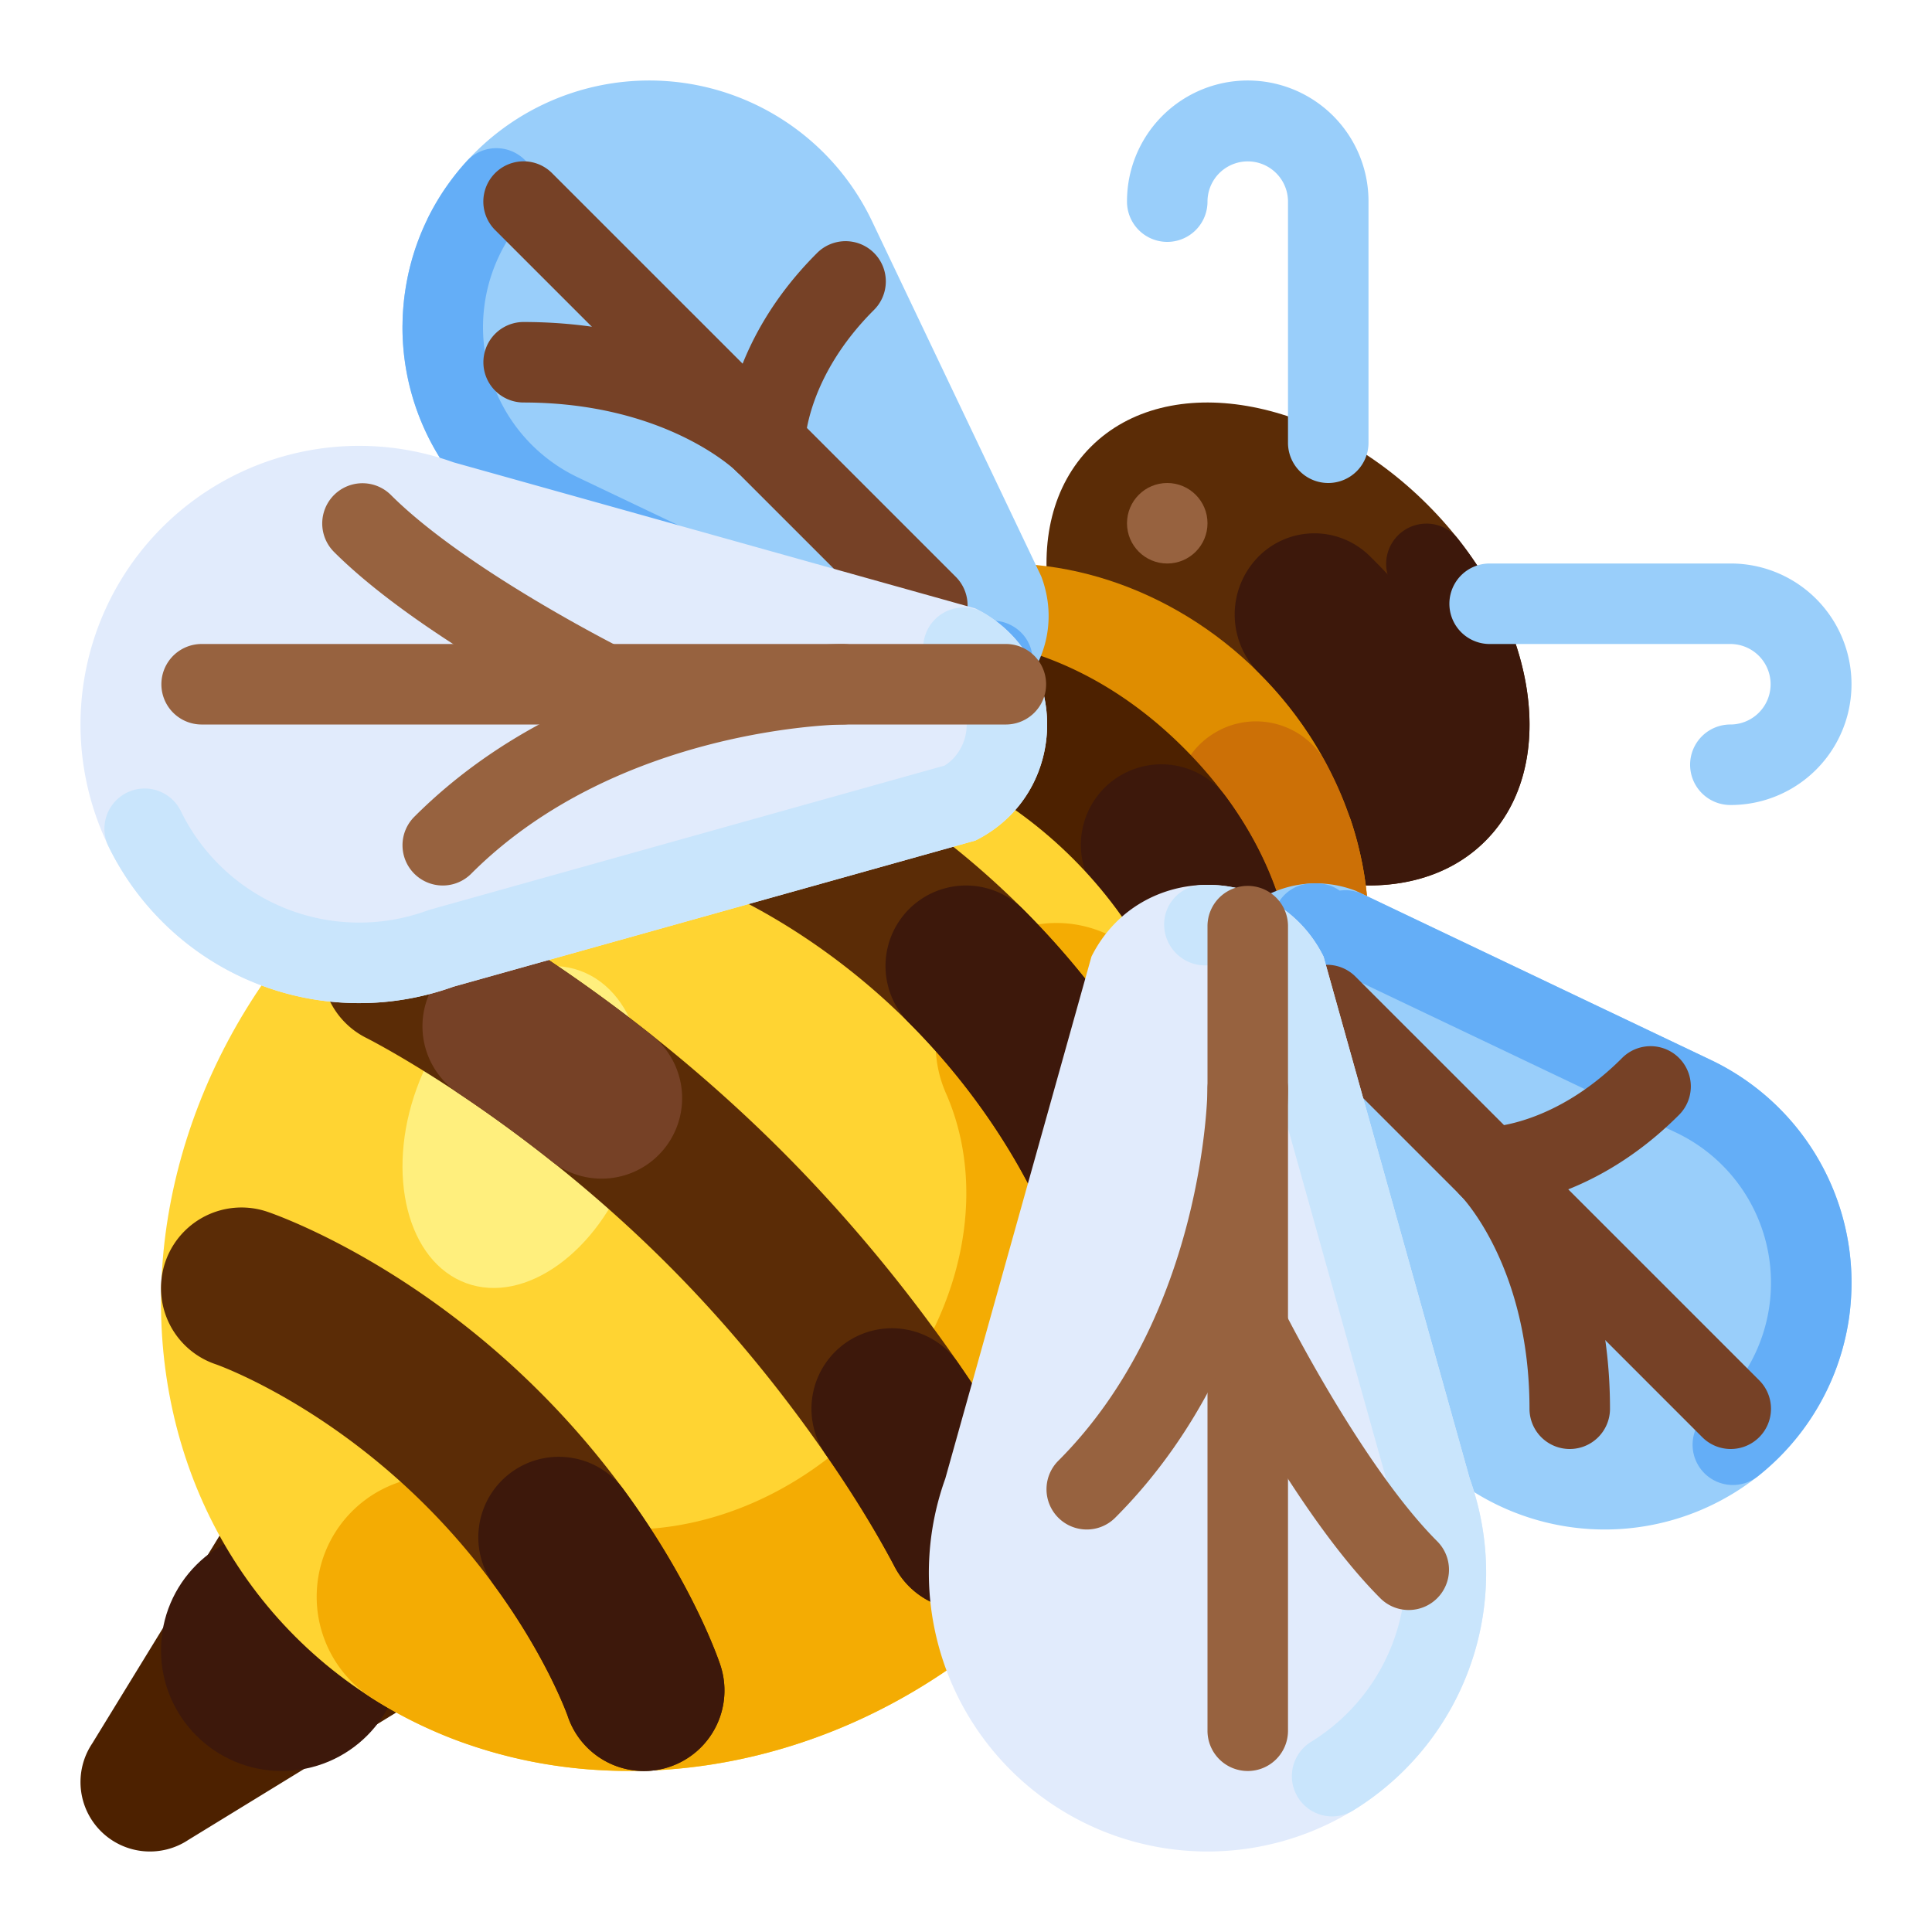 <svg xmlns="http://www.w3.org/2000/svg" viewBox="0 0 512 512"><title>Artboard 127</title><g id="Bee"><ellipse cx="341.333" cy="170.667" rx="52.252" ry="73.895" transform="translate(-20.705 291.346) rotate(-45)" style="fill:#5b2c06"/><path d="M378.007,138.765a10.667,10.667,0,0,0-8.361,17.281c15.012,18.993,18.9,41.741,8.854,51.787-4.546,4.546-11.091,5.5-15.781,5.5-10.285,0-22.355-4.437-33.115-12.174a10.667,10.667,0,0,0-12.493,17.293c11.9,8.565,24.777,13.857,36.958,15.588h0c.058.008.113.016.171.024l.003 0c.057.008.113.016.17.024l.002 0.0.165.022.014.002c.054.007.105.014.159.021l.016.002.096.013.01.001.053.007.012.002.093.012.016.002.053.007.003 0.0.099.012.02.002.048.006.018.002.084.01.024.003.148.018.027.003.081.009.021.003.044.005.028.003.08.009.021.003.045.005.029.003.071.008.03.003.043.005.03.003.07.008.033.004.04.004.037.004.062.007.035.004.038.004.039.004.065.007.027.003.045.005.057.006.042.004.032.003.046.005.053.005.039.004.039.004.05.005.045.004.041.004.035.003.06.006.038.004.04.004.042.004.049.005.045.004.036.003.05.005.046.004.04.004.036.003.059.005.039.003.038.003.036.003.063.005.034.003.041.003.034.003.064.005.031.003.05.004.026.002.067.005.03.002.052.004.033.003.057.004.03.002.059.004.031.002.053.004.03.002.061.004.034.002.048.003.029.002.068.005.025.002.055.004.023.001.069.005.027.002.055.003.02.001.072.004.021.001.063.004.015.001.071.004.026.001.063.004.014.001.07.004.025.001.071.004.014.001.062.003.025.001.072.004.016.001.059.003.024.001.07.004.023.001.055.003.025.001.07.003.021.001.06.003.019.001.072.003.022.001.062.003.016.001.074.003.02.001.068.003.012 0.0.07.003.022.001.072.003.016 0.0.063.002.02.001.075.002.01 0.0.071.002.013 0.0.076.002.015 0.0.067.002.013 0.0.076.002.016 0.0.066.002.014 0.0.073.002.021 0.0.064.002.012 0.0.073.002.022 0.0.068.001.01 0.0.07.001.023 0.0.073.001.008 0.0.072.001.014 0.0.077.001.011 0.0.065.001.02 0.0.074.001.015 0.0.066.001.014 0.0.076.001.015 0.0.064 0.0.016 0.0.074 0.0.016 0.0.07 0h.008l.075 0.0.018 0h.076c12.044,0,22.93-3.812,30.867-11.749h0l.057-.057.017-.017.04-.04.021-.022.035-.036.021-.022.035-.035.024-.024.033-.034.023-.023.035-.035.023-.023.036-.037.02-.02.038-.039.02-.02.055-.057.001-.002c.018-.019.036-.037.053-.056l.018-.018.038-.04.02-.021.034-.036.023-.024.033-.035.023-.024.033-.035.021-.023.035-.037.02-.022.034-.036.021-.023.038-.041.016-.017c.018-.019.037-.04.055-.059l.005-.006.049-.053.017-.019.037-.04.021-.023.033-.036.021-.023.034-.037.021-.023.033-.036.021-.024.033-.036.022-.025.035-.039.017-.019.042-.048.012-.013.053-.061.006-.006.047-.053.017-.019.037-.042.017-.019.035-.04.021-.024.033-.037L395.374,221l.031-.036.022-.026.032-.037.02-.024.036-.041.016-.019.105-.123.006-.007.046-.053.016-.019.036-.042.018-.021.034-.04.018-.022.033-.04.019-.023.033-.04.018-.022.035-.042.016-.019.04-.049.01-.012c.035-.042.07-.084.104-.126l.007-.008.044-.053.015-.019.035-.043.018-.023.031-.039.02-.025.031-.038.02-.024.031-.039.018-.022.035-.043.015-.019.037-.047.012-.016c.034-.042.067-.085.1-.127l.007-.009.042-.054.014-.018.035-.045.016-.021.034-.044.014-.019c.011-.014.025-.032.035-.045l.015-.019.035-.045.014-.019c.012-.015.024-.031.035-.046l.014-.018.042-.055.007-.008c.033-.043.065-.086.098-.129l.012-.016.035-.047.017-.022.032-.042.016-.022.031-.042.017-.023.031-.042.017-.023.031-.042.016-.022.034-.046.013-.018c.013-.018.027-.038.041-.056l.006-.008c.033-.045.063-.087.095-.132l.007-.01.04-.055.012-.016.035-.049.014-.019.033-.046.014-.02.033-.046.014-.02.034-.047.012-.018.036-.052.009-.013c.047-.067.093-.133.139-.2l.007-.01.039-.056.01-.015.036-.052.011-.016.035-.05.012-.017.035-.052.01-.014c.013-.019.025-.036.037-.055l.008-.012.042-.062.003-.004c.046-.069.091-.136.137-.205l.005-.008.038-.059.01-.014.035-.053.011-.017.034-.051.01-.016c.012-.017.023-.035.035-.052l.01-.016.035-.054.009-.013c.012-.019.025-.039.037-.058l.007-.01c.045-.07.088-.137.132-.207l.003-.005c.013-.02.027-.042.039-.062l.008-.012c.012-.019.024-.039.036-.058l.007-.011c.012-.019.024-.037.036-.056l.008-.014.035-.056.008-.013.036-.058.006-.01c.057-.092.115-.187.172-.28l.001-.001c.014-.022.028-.045.041-.067l.005-.007.037-.062.007-.01.036-.06.006-.01c.012-.021.023-.04.036-.06l.006-.01c.013-.022.026-.044.04-.066l.001-.002c.07-.119.139-.236.208-.356l.003-.005.038-.065.004-.007c.012-.021.024-.042.036-.062l.006-.01.036-.064.003-.006c.069-.12.135-.238.202-.359l.001-.002.037-.068.005-.009.034-.061.007-.012.035-.062.004-.008.036-.066.003-.005c.079-.146.156-.288.234-.435l.003-.005c.012-.023.024-.045.036-.068l.003-.005c.011-.021.025-.047.036-.069l.002-.004c10.048-19.183,4.603-47.354-13.991-70.873a10.647,10.647,0,0,0-8.365-4.04Z" style="fill:#3d180b"/><ellipse cx="277.333" cy="234.667" rx="79.646" ry="90.663" transform="translate(-84.705 264.837) rotate(-45)" style="fill:#df8d00"/><path d="M332.833,191.168a21.161,21.161,0,0,0-9.956,2.494,21.487,21.487,0,0,0-8.933,28.911l.309.59c.046.087.092.173.138.259q.08.167.163.332c8.305,16.56,6.986,34.584-3.281,44.851-7.214,7.214-16.441,8.728-22.911,8.728a47.403,47.403,0,0,1-16.481-3.073A21.333,21.333,0,0,0,257.002,314.249a92.872,92.872,0,0,0,16.949,4.539l.008.001q.241.04.481.079l.003 0q.238.039.478.076l.02.003.11.017.027.004.117.018.013.002c.067.01.133.02.2.03l.023.004.109.016.025.004.111.016.022.003.197.029.029.004.103.015.032.005.095.014.04.006.092.013.036.005.062.009.027.004.105.015.026.004.104.014.033.004.093.013.037.005.062.008.036.005.092.012.045.006.085.011.042.006.081.011.051.007.054.007.074.01.055.007.058.007.071.009.049.006.076.009.053.007.05.006.08.01.049.006.078.009.051.006.061.007.064.008.058.007.062.007.068.008.046.005.081.009.048.005.076.009.049.006.064.007.058.006.069.008.042.005.086.009.044.005.087.009.039.004.07.007.055.006.071.007.038.004.09.009.038.004.09.009.036.004.084.008.039.004.077.008.032.003.091.009.039.004.089.009.038.004.09.008.036.003.078.007.036.003.085.008.038.003.09.008.037.003.09.008.035.003.081.007.038.003.081.007.035.003.093.008.033.003.094.008.035.003.091.007.03.002.081.007.033.003.094.007.033.002.096.007.031.002.097.007.027.002.087.007.029.002.094.007.028.002.098.007.03.002.097.007.03.002.086.006.036.003.084.006.031.002.096.007.03.002.098.006.025.002.102.007.02.001.096.006.017.001.102.006.027.002.099.006.026.001.101.006.023.001.096.006.016.001.102.006.024.001.102.006.023.001.104.005.021.001.107.005.01.001.1.005.021.001.101.005.027.001.099.005.027.001.102.005.018.001.096.004.02.001.102.004.024.001.102.004.025.001.104.004.016.001.105.004.008 0.0.109.004.017.001.104.004.025.001.102.003.021.001.106.003.012 0.0.104.003.014 0.0.105.003.023.001.104.003.018 0.0.109.003.01 0.0.11.003.007 0.0.107.003.021 0.0.104.002.021 0.0.105.002.018 0.0.104.002.01 0.0.104.002.021 0.0.103.002.023 0.0.103.001.019 0.0.11.001h.002l.109.001.017 0.0.106.001.019 0.0.105.001.02 0.0.107.001.013 0.0.107.001h.008l.109.001h.018l.105 0h.021l.107 0h.013l.113 0c19.832,0,38.844-6.989,53.081-21.225h0l.083-.083.025-.025.059-.06.027-.027.064-.065.018-.018c.027-.027.055-.056.081-.082l.023-.023.061-.062.027-.027c.02-.021.04-.041.061-.062l.022-.023.082-.084.005-.005c.025-.025.051-.053.076-.078l.027-.027c.018-.019.039-.04.057-.059l.025-.026.067-.069.015-.016.08-.083.023-.024.059-.061.027-.029.059-.062.022-.023.079-.083.016-.016.064-.068.027-.029.053-.057.029-.031.064-.068.014-.015.078-.083.025-.027.056-.06.027-.029c.02-.021.037-.04.057-.062l.022-.024.078-.084.016-.018c.022-.023.042-.045.063-.068l.027-.028c.018-.02.036-.04.055-.059l.025-.027.07-.076.009-.01.077-.085.023-.025.057-.062.025-.028c.02-.022.04-.044.06-.065l.019-.021c.025-.028.051-.056.076-.084l.023-.025c.02-.022.035-.039.055-.061l.028-.032c.018-.02.034-.037.051-.057l.027-.031c.023-.026.05-.056.073-.081l.014-.015c.021-.024.042-.047.063-.071l.031-.035c.016-.018.032-.035.048-.053l.03-.034.053-.06.023-.026.074-.083.026-.03.05-.057.03-.034.051-.057.025-.028c.024-.028.049-.057.074-.085l.018-.02.059-.067.028-.032.048-.055.03-.034.055-.063.02-.023.072-.083.027-.031.05-.058.027-.031.051-.06.025-.029.072-.085.019-.022.055-.065.029-.033.048-.057.028-.033.055-.065.022-.026.068-.081.026-.031.049-.059.028-.033c.017-.02.034-.04.05-.061l.023-.028.07-.085.023-.029.05-.06.029-.035.045-.054.029-.035.057-.07.025-.031c.02-.024.038-.047.058-.071l.03-.036.042-.052.031-.038.046-.056.026-.032.068-.084.025-.032.045-.056.032-.039c.014-.019.027-.034.042-.053l.029-.036c.02-.025.042-.053.062-.077l.025-.031.051-.064.031-.038.039-.05.034-.042.042-.054.027-.034c.021-.027.044-.056.066-.083l.029-.038c.014-.019.027-.034.042-.053l.03-.039c.015-.019.027-.035.042-.053l.029-.037c.021-.027.045-.057.066-.084l.024-.03c.016-.021.029-.038.046-.059l.031-.04.038-.05.031-.04c.016-.021.027-.036.044-.057l.032-.041.059-.077.027-.034.043-.056.028-.037.045-.059.025-.033.065-.085.025-.033.044-.058.029-.038c.014-.019.027-.036.041-.055l.029-.038c.016-.021.033-.044.049-.065l.03-.04c.018-.023.035-.046.052-.069l.031-.041.038-.052.03-.04.04-.053.028-.038c.022-.029.041-.055.062-.085l.026-.035c.014-.019.027-.037.042-.056l.03-.041.038-.052.028-.039c.018-.023.034-.046.051-.07l.029-.04.049-.069.027-.037.039-.054.03-.042.04-.056.026-.036.062-.086.025-.036c.014-.019.027-.037.04-.056l.029-.04.038-.052.029-.042c.02-.028.04-.056.06-.084l.022-.031.043-.061.03-.042.036-.051.03-.042.038-.055.026-.036.061-.086.025-.037c.014-.019.027-.037.04-.057l.027-.039.042-.06.023-.033.061-.089.021-.031.044-.063.025-.037c.014-.019.027-.038.04-.057l.025-.037.048-.069.019-.027.057-.084c.01-.015.019-.027.029-.042.012-.017.023-.035.036-.052.008-.013.019-.028.028-.041l.038-.056.026-.039.059-.087.025-.037.038-.056.029-.043c.012-.017.024-.035.035-.053l.028-.041.041-.062.037-.056.042-.062.028-.042.035-.053.029-.044.035-.053.026-.04c.019-.028.038-.058.057-.086l.027-.041.035-.054.028-.043.034-.051.028-.044.044-.067c.01-.017.022-.035.033-.052l.04-.062.027-.043.033-.052.029-.044c.011-.017.022-.035.034-.052.01-.015.021-.033.031-.049.016-.026.035-.055.051-.081l.025-.039.035-.054.028-.044.035-.055.025-.039.057-.089.021-.035.037-.059.028-.044.032-.051.029-.045.036-.057.031-.049.046-.073.03-.048c.01-.015.021-.033.03-.049l.029-.046c.01-.018.021-.034.032-.052l.026-.042c.018-.029.036-.059.054-.087l.027-.043c.01-.018.02-.033.031-.051l.029-.048.03-.049.027-.045.037-.061.035-.057.04-.066.026-.043.032-.052c.009-.015.017-.029.027-.044l.035-.058.022-.037.054-.09.022-.037c.012-.02.023-.039.035-.059l.025-.042.033-.055.025-.043c.015-.025.029-.047.043-.072l.025-.044c.015-.025.027-.045.042-.07l.024-.042c.011-.018.023-.038.033-.056l.025-.042.034-.058.023-.039.052-.09.022-.039.035-.059.024-.042c.012-.02.023-.038.034-.059.007-.012.016-.026.022-.038l.048-.082.023-.04c.012-.022.027-.047.04-.07l.021-.036.035-.061.023-.04c.012-.023.025-.044.038-.067l.018-.031c.016-.029.035-.062.051-.091l.023-.041c.011-.02.021-.037.033-.058l.023-.042c.011-.02.021-.039.033-.059l.022-.04.052-.093.016-.029.037-.068.023-.042c.01-.018.022-.04.033-.059l.023-.041c.012-.023.025-.046.038-.068l.018-.034.049-.088.022-.04.031-.058c.009-.016.016-.028.024-.044l.034-.062.019-.034c.017-.032.034-.062.051-.094l.019-.034c.012-.023.023-.043.035-.066l.021-.039.033-.06.021-.04.041-.076.02-.037c.014-.028.028-.052.042-.08l.021-.04c.011-.021.021-.04.032-.061l.021-.039c.012-.023.022-.042.035-.065l.019-.036.049-.094.018-.033.035-.066.021-.04c.01-.021.023-.044.034-.065l.019-.036c.015-.03.031-.059.046-.089l.015-.03c.014-.025.027-.052.04-.077l.019-.036.033-.065.02-.038.035-.069.016-.031c.015-.03.033-.063.048-.093.008-.014.014-.027.021-.042.01-.021.02-.039.031-.059l.021-.043c.01-.021.02-.04.031-.061l.02-.038c.015-.03.033-.066.048-.096l.014-.028.036-.071.021-.042.03-.06.021-.041c.011-.023.022-.045.034-.068l.016-.033.047-.095.02-.039.03-.061.021-.043c.01-.021.021-.044.032-.065l.017-.035c.016-.032.032-.065.048-.097l.014-.028.035-.072.019-.038.031-.064c.007-.014.013-.026.02-.04l.039-.08.009-.019.046-.096.02-.041.029-.061.02-.042c.01-.021.02-.041.03-.062l.018-.039.045-.094.018-.038c.01-.021.02-.043.031-.064l.02-.042.03-.064.018-.037c.012-.026.026-.055.038-.081l.02-.042c.012-.026.023-.051.036-.077l.018-.038.031-.067.017-.036c.012-.026.024-.052.036-.077l.012-.025c.016-.033.031-.066.046-.098l.017-.037.03-.065.019-.041c.009-.021.02-.045.03-.066l.017-.037.045-.098.01-.022.036-.078.018-.04c.011-.023.02-.042.03-.065l.018-.039.031-.071.015-.032.043-.096.018-.04.028-.062.02-.044.028-.064.016-.037c.015-.033.029-.065.044-.098l.012-.028c.012-.026.021-.049.033-.076l.017-.038.028-.065.018-.04c.012-.026.022-.051.034-.077l.011-.026.043-.099.016-.036.029-.067.017-.04.029-.067.016-.038.042-.099.012-.029c.01-.024.021-.048.031-.072l.018-.042.027-.063.018-.042c.01-.026.023-.055.034-.081l.013-.032c.012-.029.025-.059.037-.088l.016-.04.027-.064.017-.042c.01-.024.02-.048.03-.072l.012-.03c.014-.034.027-.066.041-.099l.016-.038c.009-.021.019-.046.027-.067l.018-.042.026-.065.016-.04.037-.091.013-.031c.01-.026.021-.054.033-.081l.016-.039.027-.067.016-.038.03-.075.012-.03.04-.099c.005-.013.01-.027.016-.04l.025-.063.018-.044.025-.064.016-.04.039-.099.011-.028c.01-.026.02-.05.029-.076l.016-.039.026-.067.016-.041c.009-.024.018-.049.028-.073l.012-.032c.012-.031.026-.068.038-.099l.016-.04c.008-.022.016-.044.025-.065l.017-.044c.008-.022.016-.041.023-.062l.016-.042c.012-.031.025-.067.038-.099l.012-.031.028-.075.015-.04c.008-.022.017-.044.025-.066l.016-.04c.01-.027.019-.051.029-.078l.013-.036.035-.091.014-.038c.008-.022.017-.046.025-.068l.015-.041.026-.071.013-.035.037-.102L358,272.724l.027-.074.014-.04.025-.069.014-.039c.011-.032.023-.064.035-.096l.007-.018.033-.091.015-.042.023-.065.015-.043.025-.07.012-.035.035-.099.016-.043c.007-.02.014-.042.021-.061l.017-.048c.007-.02.014-.042.021-.061l.015-.043c.01-.029.021-.062.031-.091l.014-.04.026-.076.015-.042c.007-.022.014-.043.022-.065l.014-.042.026-.077.01-.029.035-.102.012-.037c.008-.022.016-.047.023-.069l.014-.042.023-.068.014-.04c.01-.032.023-.069.034-.101l.009-.028.026-.079.012-.038c.008-.025.016-.048.024-.073l.012-.037.028-.085.007-.021.034-.103.012-.036.023-.072.013-.04.023-.072.011-.035.033-.102.01-.032c.008-.027.016-.05.025-.077L359,269.795l.023-.073.012-.037c.009-.03.02-.062.029-.092l.007-.02.031-.099.012-.038.022-.071.012-.039.025-.078.009-.03c.01-.035.021-.071.033-.106l.009-.029c.007-.025.016-.052.023-.077l.012-.041.022-.072.011-.036.032-.105.004-.014.028-.093.012-.039c.008-.025.014-.045.021-.069l.012-.042c.008-.027.016-.053.024-.081l.008-.025.031-.105c.004-.014.006-.022.01-.035.007-.022.014-.051.021-.073l.012-.042c.007-.022.014-.046.02-.068l.012-.041c.01-.032.021-.07.03-.102l.008-.03c.008-.027.015-.05.023-.078l.012-.043.019-.066.012-.042.022-.079.008-.03c.01-.035.02-.068.029-.103l.011-.039.02-.071.011-.041.021-.076.009-.034.029-.106.008-.026c.007-.028.015-.055.023-.082l.01-.037c.007-.025.014-.052.021-.076l.01-.035.028-.101.001-.006c.01-.035.02-.073.029-.108l.01-.036.02-.074.01-.04c.007-.025.014-.051.021-.076l.008-.033.028-.106.008-.031.02-.078.011-.042.019-.07.01-.038.024-.092.008-.033.023-.09.01-.04.018-.069.011-.043.02-.077.008-.032c.008-.035.018-.071.027-.106l.008-.033c.006-.025.012-.051.019-.076l.01-.041c.006-.023.012-.049.018-.071l.01-.04c.008-.035.018-.07.026-.105l.005-.022c.007-.028.015-.058.021-.086l.01-.041.018-.072c.003-.014.006-.026.01-.04l.02-.082.007-.028c.009-.035.017-.07.026-.105l.009-.039.017-.07.01-.045c.006-.023.011-.046.016-.069l.01-.041c.007-.033.016-.069.023-.102l.009-.039c.007-.025.012-.049.018-.074l.01-.042.016-.071.01-.04.02-.087.005-.023c.008-.033.017-.073.024-.105l.01-.041.016-.07.01-.042.016-.073.009-.039.023-.105.007-.032c.007-.028.011-.049.017-.077l.01-.043c.006-.025.01-.047.016-.072l.009-.04.02-.09.006-.026.021-.099.009-.04c.005-.023.01-.048.015-.071l.01-.044c.005-.025.01-.051.016-.076l.007-.033c.007-.036.015-.071.023-.107l.007-.034.016-.078.008-.042c.005-.023.01-.046.014-.068l.009-.044c.007-.03.014-.063.02-.093l.008-.035c.005-.028.012-.059.018-.087l.008-.042.014-.069.009-.044.015-.076.007-.035.021-.107.007-.033.016-.078.008-.041.014-.073.008-.04.021-.106.005-.026c.005-.028.011-.056.016-.084l.008-.042c.005-.026.008-.046.014-.072l.008-.042.017-.088.004-.021c.007-.038.014-.07.021-.108l.007-.04.014-.072.008-.043.013-.073.007-.038c.007-.036.013-.07.02-.106l.007-.037.013-.073.009-.048.012-.065c.003-.014.006-.03.008-.044l.015-.082.007-.037c.006-.031.012-.068.018-.099l.007-.041c.005-.023.008-.046.012-.069l.008-.046.012-.072.007-.04.018-.104c.003-.012.005-.029.007-.041l.012-.07.008-.045.011-.068.008-.047.014-.083.008-.046.014-.086.007-.044.012-.07.007-.044.012-.072.007-.041.017-.104.007-.041.012-.071.007-.047.011-.067.007-.045.014-.085.009-.058.011-.073.008-.048.01-.064c.002-.016.005-.033.007-.049l.012-.075.005-.036c.005-.036.01-.07.016-.106l.006-.042c.004-.023.007-.046.01-.069l.007-.047.01-.068.007-.046.016-.104.005-.038.01-.072.007-.05c.003-.021.007-.043.009-.064l.007-.048c.003-.026.007-.049.01-.075l.005-.038.014-.102c.003-.018.005-.031.007-.049l.009-.062c.002-.018.005-.034.007-.052.003-.023.005-.042.008-.065l.007-.045c.005-.036.008-.067.014-.103l.007-.049.008-.063.007-.052c.003-.021.005-.039.008-.06l.007-.052.009-.072c.003-.022.006-.043.008-.065l.01-.076c.002-.016.005-.037.007-.053.002-.018.005-.041.007-.059l.007-.054.008-.058.007-.054c.004-.034.008-.067.012-.1l.006-.05.008-.062.007-.051c.002-.021.005-.045.008-.065l.005-.048.009-.074.008-.075c.003-.023.005-.043.008-.066.002-.016.005-.035.006-.051.003-.021.005-.041.007-.062l.007-.053c.002-.021.005-.043.007-.063l.005-.047.012-.104.005-.045.007-.069.006-.049.007-.063.006-.051.008-.077c.003-.024.006-.049.008-.073l.007-.063.006-.055.006-.058.006-.054.006-.062.007-.067c.003-.029.006-.057.008-.085l.005-.052.006-.059.006-.056.006-.06.005-.051c.004-.034.007-.069.01-.103l.005-.05.006-.06.005-.057.005-.055c.002-.018.004-.039.005-.057l.007-.066c.002-.022.003-.042.006-.064l.007-.083.005-.056.005-.055c.002-.018.004-.042.005-.06l.005-.051.005-.06c.003-.034.006-.066.008-.1l.005-.057.004-.053c.002-.02.004-.042.005-.062l.005-.05.005-.06c.002-.021.003-.035.005-.056.003-.034.006-.067.008-.102l.004-.053.005-.061.004-.05.005-.062.004-.051c.003-.03.005-.062.007-.093l.005-.065.005-.064.003-.048.005-.06.004-.056.004-.057.005-.064c.002-.03.004-.061.007-.091l.004-.056.004-.061.003-.052.004-.06.004-.054.006-.093.004-.064.004-.06.003-.051.004-.063.003-.048c.001-.02.003-.043.003-.063l.003-.042c.003-.041.005-.079.007-.12.001-.016.002-.031.003-.047l.004-.064.003-.045.004-.067.002-.043.007-.119.003-.046.003-.064.003-.048c.001-.02.002-.043.003-.063l.002-.048c.001-.022.003-.044.003-.066l.001-.016c.002-.049.005-.098.007-.146,0-.013.001-.031.002-.044l.003-.065.003-.048.003-.064.002-.044.006-.127.001-.036.003-.068.002-.044c.001-.022.002-.045.003-.067l.002-.042c.003-.077.006-.155.008-.232l.002-.044c.001-.022.001-.043.003-.066l.001-.045.002-.066.002-.045.004-.129.001-.033.002-.074.001-.034.002-.074.001-.032c.002-.082.005-.165.007-.247l.001-.034.001-.073.001-.038.002-.073v-.017l.004-.158v-.029l.002-.073.001-.037.001-.074.001-.031.004-.246.001-.038.001-.071.001-.035c.001-.082.002-.167.003-.249l.001-.031.001-.075v-.035c.001-.025.001-.051.001-.076l.001-.024c0-.055.001-.112.001-.167l.001-.011v-.109c.001-.025.001-.052.001-.076v-.031c0-.086.001-.167.001-.253v-.136l-.001-.08v-.011c0-.062,0-.125-.001-.187v-.084l-.001-.026v-.081l-.001-.021-.002-.268-.001-.017c0-.027,0-.057-.001-.084v-.023l-.004-.28v-.001c-.001-.029-.001-.06-.001-.089l-.001-.018-.001-.089V244.209c-.002-.092-.004-.186-.005-.278l-.001-.017-.002-.084-.001-.021c-.002-.094-.004-.187-.007-.281v-.001c-.001-.031-.001-.059-.003-.09v-.018c-.003-.125-.007-.25-.011-.376l-.001-.016-.003-.089-.001-.01c-.003-.097-.006-.191-.01-.287v-.002l-.003-.091-.001-.014c-.005-.128-.01-.252-.015-.379l-.001-.014-.004-.09v-.01c-.005-.097-.008-.191-.013-.288v-.002l-.005-.094-.001-.01c-.006-.13-.012-.257-.019-.387l-.001-.005c-.008-.165-.017-.326-.027-.491v-.003c-.008-.132-.016-.26-.024-.392v-.002a92.875,92.875,0,0,0-9.807-35.735q-.109-.217-.222-.431c-.049-.102-.1-.204-.151-.305q-.424-.829-.865-1.652a21.176,21.176,0,0,0-18.622-11.073Z" style="fill:#cc7006"/><path d="M320,298.677a21.349,21.349,0,0,1-20.229-28.094c.458-1.677,5.083-20.896-16.188-42.167-21.312-21.302-40.521-16.646-42.604-16.042a21.47,21.47,0,0,1-26.438-14.177,21.106,21.106,0,0,1,13.375-26.438C244.438,166.229,281.125,165.625,313.75,198.25c32.625,32.615,32,69.302,26.479,85.833A21.332,21.332,0,0,1,320,298.677Z" style="fill:#4d2100"/><path d="M320,298.677a21.347,21.347,0,0,1-20.229-28.083c.042-.219,4.208-15.781-9.125-34a21.331,21.331,0,1,1,34.417-25.208c26.312,35.938,16.396,69.031,15.167,72.688A21.308,21.308,0,0,1,320,298.677Z" style="fill:#3d180b"/><path d="M238.113,190.626,143.931,145.754a65.389,65.389,0,0,1-37.264-59.032v-0a65.389,65.389,0,0,1,65.389-65.389h0a65.389,65.389,0,0,1,59.032,37.264l44.872,94.182C284.821,176.411,261.744,199.487,238.113,190.626Z" style="fill:#99cefa"/><path d="M131.547,39.268a10.642,10.642,0,0,0-7.898,3.493c-.04.045-.081.09-.122.134l-.001.002c-.016.018-.032.035-.048.053l-.016.017-.042.046-.022.025-.04.045-.023.025-.038.043-.025.028-.037.041-.027.03-.036.04-.027.03-.038.043-.023.026-.038.044-.025.028-.038.043-.025.028-.036.042-.026.029-.038.043-.022.026-.04.045-.023.027-.039.044-.022.025-.039.045-.017.02c-.031.035-.063.072-.094.108l-.011.013-.039.045-.023.026-.034.04-.029.034-.033.038-.028.033-.035.04-.028.033-.033.039-.028.033-.032.037-.031.037-.031.037-.029.034-.033.038-.031.036-.03.035-.031.037-.03.035-.033.04-.028.033-.033.039-.029.035-.035.041-.025.031-.042.051-.018.022-.061.073-.016.019-.044.053-.031.038-.03.037-.026.032-.035.042-.026.032-.034.041-.027.033-.033.04-.029.035-.032.039-.027.034-.033.04-.029.035-.031.039-.028.034-.032.04-.029.035-.032.04-.027.033-.035.044-.024.031c-.012.014-.025.031-.036.045l-.023.029-.038.048-.021.027-.056.07-.002.002c-.041.051-.08.101-.12.153l-.012.015c-.015.019-.031.039-.046.059l-.02.026-.04.05-.02.025c-.012.016-.026.034-.039.05l-.021.027c-.012.016-.025.033-.038.049l-.021.028c-.011.015-.025.032-.036.047l-.022.029-.038.048-.021.028-.036.047-.023.03-.035.046-.023.03c-.012.016-.022.03-.035.046l-.022.03c-.013.016-.025.033-.038.049l-.021.027-.04.052-.018.023c-.015.02-.031.041-.046.061l-.012.015c-.06.078-.117.153-.176.232l-.006.008-.051.068-.014.018c-.014.02-.029.038-.043.058l-.019.025-.039.052-.018.024c-.013.018-.025.034-.039.052l-.019.026-.038.052-.018.024-.039.052-.02.027-.037.051-.02.026-.037.05-.02.028c-.014.018-.025.033-.038.051l-.018.025-.039.053-.018.025-.041.056-.014.02-.048.067-.008.011c-.058.08-.114.157-.171.237l-.007.009-.048.067-.016.023-.04.056-.018.025-.036.052-.021.029c-.012.017-.023.033-.035.05l-.02.028-.036.051-.019.026-.038.054-.018.025-.036.052-.02.028c-.013.019-.024.034-.036.052l-.018.026-.038.054-.017.025-.04.056-.016.022-.039.057-.016.022c-.016.022-.032.046-.048.068l-.007.009c-.055.081-.11.16-.166.241l-.003.004-.051.074-.012.017-.042.062-.016.023c-.012.019-.025.037-.038.056l-.019.028-.035.05-.02.031-.034.05-.019.028-.035.052-.019.029-.035.051-.019.028-.035.052-.02.029-.036.054-.016.024c-.014.021-.025.037-.038.058l-.016.023c-.014.022-.027.041-.042.063l-.01.016-.044.067-.01.015q-.106.162-.212.325l-.01.015c-.015.022-.029.044-.044.066l-.01.016-.04.063-.016.023c-.012.019-.025.039-.037.058l-.016.025c-.012.019-.023.036-.035.055l-.018.028-.036.056-.015.023-.036.057-.016.024-.037.059-.014.022c-.012.019-.027.042-.038.061l-.014.021-.04.063-.012.019-.042.067-.008.014c-.087.137-.173.276-.258.414l-.006.009c-.015.024-.029.048-.045.072l-.01.017-.04.064-.013.021-.037.061-.015.024-.035.057-.016.026c-.01.018-.023.038-.034.056l-.017.028c-.011.017-.022.037-.033.054l-.016.028-.035.056-.016.026-.035.059-.014.023-.036.06-.014.024c-.014.023-.025.042-.039.065l-.009.016-.048.08-.001.002c-.068.113-.133.224-.199.337l-.008.013c-.013.023-.028.049-.042.072l-.008.014-.039.067-.014.023-.035.061-.014.023-.035.06-.014.024-.035.061-.013.023-.034.058-.016.028-.033.057-.014.025c-.012.02-.023.041-.035.06l-.013.023c-.012.021-.025.044-.037.065l-.011.019-.038.069-.009.015c-.064.113-.128.227-.191.34l-.004.007-.044.078-.007.012-.04.073-.01.019c-.012.021-.023.043-.036.064l-.013.024-.033.059-.016.029-.031.055-.016.028-.031.057-.016.028-.031.056-.016.029-.029.054-.018.033-.029.054-.016.029c-.01.02-.021.041-.033.06l-.013.024-.035.066-.01.018c-.013.024-.027.049-.039.073l-.007.012c-.046.087-.092.172-.138.259l-.004.008c-.014.026-.027.051-.04.076l-.011.021-.035.065-.012.024-.032.061-.014.028-.031.059-.014.027-.031.059-.014.027-.032.061-.013.025-.031.06-.014.027-.031.06-.014.026c-.01.02-.02.039-.03.059l-.014.028-.031.061-.013.024-.033.064-.011.022-.039.077-.004.008c-.045.088-.089.176-.133.264l-.001.002-.042.084-.008.016-.035.07-.012.024c-.011.022-.021.041-.031.063l-.012.025c-.01.02-.02.04-.03.061l-.015.03-.028.057-.014.029-.029.059-.014.03L113.252,58.09l-.014.029c-.01.02-.018.037-.028.057l-.015.031c-.009.019-.019.038-.027.057l-.015.03-.027.055-.016.033c-.008.019-.019.04-.028.059l-.012.026c-.011.022-.023.048-.034.07l-.008.017c-.029.06-.056.117-.085.177l-.001.002-.041.086-.007.014c-.012.024-.023.048-.034.072l-.012.026-.029.062-.013.028-.027.058-.016.034-.025.055-.015.032-.026.056-.014.031-.027.057-.015.032-.025.055-.016.034-.025.055-.015.033-.026.057-.014.031c-.009.019-.018.04-.027.058l-.014.03-.025.057-.014.031-.029.064-.011.024c-.04.089-.079.178-.119.267l-.008.018-.031.07-.011.025c-.01.023-.018.042-.029.064l-.012.029-.026.058-.015.035-.023.054-.016.036-.023.053-.015.035-.024.055-.015.035-.023.054-.015.035-.023.053-.016.038-.023.053-.014.034c-.008.019-.016.037-.024.056l-.015.034-.023.056-.014.033-.023.056-.014.034c-.025.059-.05.119-.076.178l-.003.009c-.012.029-.022.053-.034.081l-.009.022-.028.066-.013.031c-.008.021-.016.039-.025.06l-.012.029c-.008.019-.017.041-.025.06l-.014.032c-.008.019-.016.039-.024.058l-.013.033-.023.056-.014.035-.023.057-.013.031-.023.059-.013.032-.024.059-.012.031-.023.059-.013.032-.024.06-.012.03-.025.063-.011.027-.029.073-.007.017c-.025.062-.048.122-.073.183V62.84c-.012.031-.023.058-.035.09l-.007.018-.028.071-.011.028c-.008.021-.016.041-.024.062l-.012.033c-.008.019-.015.038-.022.058l-.014.034-.021.056-.014.037-.02.054-.014.036-.02.054-.015.039-.02.051-.014.038-.02.054-.014.038c-.007.019-.013.035-.021.054l-.013.036-.021.056-.014.037-.021.056-.013.034-.023.062-.011.029c-.01.027-.021.058-.031.085l-.002.005-.034.092-.01.028-.023.064-.012.032-.021.06-.012.034-.021.058-.013.036-.02.054-.014.038-.02.055-.012.035c-.006.018-.014.039-.02.057l-.013.036c-.007.02-.012.036-.02.056L110.39,64.918l-.018.051-.015.042-.018.051-.014.039-.019.055-.013.037c-.007.02-.014.041-.021.06l-.01.03-.022.063-.01.03c-.008.024-.016.048-.025.071l-.007.02c-.021.063-.042.124-.064.187l-.003.007-.028.084-.012.035c-.007.02-.014.039-.02.059l-.01.031c-.007.022-.013.039-.021.061l-.012.036-.019.056-.012.038-.018.054-.013.04-.018.053-.013.039-.018.054-.013.04-.018.053-.013.04-.017.052c-.005.014-.009.027-.013.041l-.018.054-.012.037-.018.057-.012.036-.019.059-.011.034c-.006.02-.013.042-.02.061l-.01.033-.059.185-.008.028-.02.066-.012.039-.016.053-.014.042c-.005.016-.011.037-.016.053l-.012.039-.017.054-.012.04-.016.054-.012.04c-.005.018-.01.035-.016.053l-.012.041c-.005.018-.01.035-.016.053l-.012.041-.016.053-.012.041-.016.053-.012.041c-.005.016-.011.036-.016.052l-.012.041-.017.056-.011.037-.017.059-.01.035-.02.069-.007.024-.082.284-.008.029c-.007.022-.012.043-.018.065l-.011.037-.016.056-.012.044-.014.05-.012.044-.014.05-.012.044-.014.052-.011.04-.015.054-.012.043c-.004.016-.009.035-.014.051l-.012.042-.015.053-.011.042-.015.054-.011.04-.014.054-.012.041c-.005.018-.01.038-.015.057l-.01.037c-.006.02-.012.042-.017.063l-.008.032-.051.189-.008.031-.017.064-.01.039c-.005.018-.009.037-.014.055l-.011.042c-.004.016-.009.037-.014.053l-.011.043-.013.05-.012.048-.012.047c-.005.015-.008.032-.012.047l-.012.048-.011.045-.014.052-.011.044-.012.051-.011.045-.013.052-.011.043c-.004.016-.008.035-.013.052l-.01.043-.013.054-.01.042c-.005.016-.009.035-.013.051l-.01.044-.014.056-.01.039c-.015.063-.031.128-.046.192l-.004.016c-.006.027-.012.052-.018.079l-.009.037-.014.059-.009.039-.014.058-.01.042-.012.051-.011.048c-.003.017-.007.031-.011.048l-.011.048-.011.048-.01.046-.012.052-.01.044-.012.052-.01.044c-.003.016-.008.035-.012.052l-.01.045c-.004.016-.008.036-.012.053l-.01.042-.012.055-.01.043-.012.056-.008.039c-.004.019-.008.039-.013.058l-.008.04c-.007.029-.012.056-.018.085l-.003.009c-.007.033-.013.063-.02.096l-.007.034-.014.063-.009.042-.011.053-.01.047-.011.05-.009.046c-.004.017-.007.033-.01.05l-.01.048-.01.049-.01.049-.009.047-.01.049-.01.05-.01.046c-.003.017-.007.035-.01.051l-.009.046c-.003.017-.007.034-.01.051l-.009.046-.01.052-.008.044c-.004.019-.008.038-.011.057l-.008.039c-.005.021-.008.039-.012.06l-.007.037-.013.067-.006.031-.016.084-.003.014-.019.097-.005.028-.013.069-.007.038-.011.061-.007.038-.011.058-.008.044c-.004.019-.007.035-.01.054l-.008.043c-.003.017-.007.038-.01.054l-.008.044-.01.054-.008.043-.01.054-.008.046-.009.051-.008.045c-.003.019-.006.035-.01.054-.002.015-.005.029-.007.044l-.01.056-.007.041-.01.055-.008.045-.009.054-.007.043-.01.06-.007.039c-.01.063-.022.131-.033.194l-.006.038c-.004.021-.007.041-.01.062l-.007.039-.009.058-.007.045c-.003.017-.007.037-.009.054l-.007.047-.008.051-.007.047-.008.053-.007.046-.008.052c-.002.016-.005.03-.007.046l-.008.054-.007.046-.008.051-.008.049-.008.051-.007.046-.008.054-.007.045c-.003.019-.005.037-.008.056l-.006.042-.008.056-.007.043-.009.064-.005.034-.013.094-.001.005c-.005.034-.01.065-.014.099l-.006.041-.008.057-.007.047c-.003.019-.005.034-.008.053l-.006.043c-.003.019-.005.037-.008.056l-.006.045-.007.053-.007.047-.007.051c-.003.016-.005.033-.007.049l-.007.051-.006.046-.007.053-.006.047-.007.051-.006.048-.007.051-.007.049-.006.05-.007.048-.007.053-.006.046-.007.055-.005.044-.008.061-.005.039-.023.198-.004.033-.008.065-.005.044-.006.055-.005.046-.007.054-.005.047-.006.051-.005.049-.006.052-.005.047c-.002.019-.003.033-.006.052-.001.016-.003.031-.005.048-.001.017-.003.036-.005.053l-.005.047-.005.053c-.002.016-.004.032-.005.048-.002.017-.004.034-.005.052-.002.016-.004.033-.005.049l-.005.05-.005.049-.005.054-.005.045-.006.057-.004.043c-.003.021-.005.042-.007.064l-.003.036-.02.201-.002.027c-.003.024-.005.05-.007.073l-.003.037-.006.063-.004.043c-.001.019-.003.038-.005.057l-.004.045-.005.056-.004.044-.005.056-.004.046-.005.054-.004.046c-.001.017-.003.037-.005.055l-.004.048-.004.051-.004.048-.005.053-.004.048-.004.054-.004.046-.004.055-.004.047-.004.056-.003.043-.005.066-.003.035c-.005.067-.01.134-.014.201l-.003.031-.005.07-.003.037c-.001.022-.003.041-.005.062l-.003.043-.004.058-.003.045-.004.054-.003.049-.004.053-.003.047-.003.055-.003.045-.004.057-.003.045-.003.055-.003.047-.003.056c-.001.014-.002.03-.003.045l-.003.056-.003.046-.003.056-.003.046-.003.055c-.001.015-.002.031-.003.046l-.003.061-.002.04c-.003.068-.007.135-.009.202l-.002.036-.003.065-.001.042c-.001.022-.002.039-.003.061l-.002.041-.003.061-.002.043-.002.057-.002.046-.002.056-.002.047-.002.055-.002.046-.002.057c-.001.015-.001.03-.001.046l-.002.056-.002.047c-.001.018-.001.037-.001.055l-.002.048c-.001.018-.001.038-.001.055l-.001.045-.002.061-.001.042-.002.063-.001.039-.002.065-.001.038c-.002.066-.004.137-.005.203l-.001.035c-.001.022-.001.046-.001.068l-.001.037c-.001.022-.001.042-.001.064l-.001.042-.001.061-.001.043-.001.059-.001.045-.001.057c-.001.015-.001.031-.001.046-.001.018-.001.037-.001.054-.001.017-.001.032-.001.048-.001.018-.001.039-.001.056l-.001.046c-.001.02-.001.036-.001.056l-.001.047c0,.018,0,.039-.001.057V86.21l-.001.057v.046l-.001.059v.104l-.001.042v.205A65.389,65.389,0,0,0,143.931,145.754s29.842,14.218,55.93,26.647l.016.008q2.677,1.276,5.285,2.518l.035.016c12.313,5.866,23.2,11.053,28.839,13.739l.031.015q.725.345,1.329.633l.001 0q.605.288,1.081.515l.001 0c1.033.492,1.605.765,1.633.778l.001.001h0a29.73,29.73,0,0,0,10.473,1.938h.068l.037-0.0.02-0.0.033-0h.02l.034-0.0.02-0.0.038-0.0.014-0.0.051-0.0.016-0.0.037-0.0.02-0.0.032-0.0.023-0.0.032-0.0.02-0.0.042-.001.01-0.0.053-.001.014-0.0.038-.001.02-0.0.034-.001.018-0.0.036-.001.018-0.0.038-.001.014-0.0.051-.002.017-0.0.036-.001.019-.001.033-.001.021-.001.033-.001.019-.001.039-.001.013-0.0.053-.002h.001l.051-.002.014-.001.038-.002.018-.001.036-.002.018-.001.041-.002.01-0.0.107-.006.014-.001.037-.002.02-.001.032-.002.021-.001.033-.002.018-.001.039-.002.016-.001.047-.003.023-.001.029-.002.022-.001.032-.002.02-.001.033-.002.02-.001.037-.003.016-.001.051-.004.013-.001.038-.003.02-.001.033-.002.02-.002.033-.003.018-.001.04-.003.012-.001.052-.004.01-.001.041-.003.018-.002.035-.003.02-.002.035-.003.016-.001.04-.004.012-.001.103-.01.018-.002.035-.003.018-.002.034-.003.018-.002.039-.004.013-.001.105-.011.01-.001.042-.004.014-.002.038-.004.016-.002.035-.004.019-.002.102-.012.012-.001.04-.005.016-.002.035-.004.018-.002.036-.004.016-.002.042-.005.01-.001.051-.006.014-.002.037-.005.02-.003.032-.004.019-.002.035-.005.018-.002.043-.006.007-.001.052-.007.01-.001.043-.006.014-.002.037-.005.017-.002.035-.005.018-.002.035-.005.016-.002.051-.007.002-0.0.049-.007.014-.002.036-.005.018-.003.035-.005.017-.003.039-.006.012-.002.104-.016.013-.002.038-.006.016-.003.038-.006.014-.002.04-.007.012-.002.05-.008.002-0.0.051-.008.012-.002.039-.007.015-.003.036-.006.016-.003.039-.007.012-.002.046-.008.007-.001.052-.009.007-.001.044-.008.013-.002.039-.007.014-.003.037-.007.014-.003.047-.009.003-.001.053-.01.002-0.0.048-.009.016-.003.035-.007.018-.004.036-.007.014-.003.04-.008.012-.002.102-.02.012-.003.04-.008.012-.002.038-.008.014-.003.042-.009.008-.002.104-.021.01-.002.042-.009.012-.003.04-.009.01-.002.044-.009.008-.002.104-.022.008-.002.043-.01.012-.003.037-.008.016-.004.037-.008.014-.003.101-.023.01-.002.04-.009.016-.004.035-.008.015-.004.036-.008.016-.004.04-.01.008-.002.05-.012.01-.002.042-.01.012-.003.038-.009.015-.004.036-.009.014-.003.04-.01.01-.002.051-.013.004-.001.046-.012.014-.003.035-.009.017-.004.033-.008.019-.005.033-.009.016-.004.049-.013.006-.001.045-.012.012-.003.037-.01.017-.005.034-.009.016-.004.038-.01.012-.003.099-.027.015-.004.035-.01.016-.004.034-.009.018-.005.033-.009.016-.004.041-.011.008-.002.05-.014.006-.001.042-.012.015-.004.035-.01.015-.004.035-.01.015-.004.044-.013.005-.001.051-.015.007-.002.043-.013.012-.004.038-.011.014-.004.036-.011.014-.004.04-.012.009-.003.098-.03.016-.005.035-.011.015-.005.035-.011.015-.004.038-.012.01-.003.098-.031.012-.004.037-.012.015-.005.035-.011.014-.004.037-.012.012-.004.098-.032.01-.003.039-.013.014-.005.034-.011.016-.005.035-.012.014-.004.044-.015.003-.001.05-.017.007-.003.04-.014.015-.005.034-.011.016-.005.033-.011.017-.006.04-.014.007-.002.048-.017.012-.004.037-.013.015-.005.033-.012.016-.006.033-.012.016-.006.032-.011.016-.006.046-.016.013-.005.035-.012.02-.007.027-.01.021-.007.028-.01.02-.007.034-.012.012-.004.048-.017.008-.003.04-.014.017-.006.03-.011.019-.007.031-.012.015-.006.036-.013.012-.005.096-.036.012-.004.035-.014.016-.006.031-.012.018-.007.03-.012.017-.007.032-.012.021-.008.04-.015.018-.007.028-.011.02-.008.029-.011.018-.007.028-.011.02-.008.035-.014.012-.005.046-.019.012-.005.034-.014.018-.007.028-.011.02-.008.03-.012.015-.006.036-.014.012-.005.047-.019.009-.004.036-.015.017-.007.031-.013.016-.007.03-.013.018-.007.033-.014.014-.006.046-.019.008-.003.039-.016.014-.006.032-.013.018-.008.029-.012.018-.008.029-.013.018-.008.038-.016.011-.005.042-.018.016-.007.031-.014.018-.008.027-.012.021-.009.025-.011.02-.009.033-.015.012-.005.045-.02.018-.008.027-.012.021-.009.026-.012.019-.009.027-.012.021-.009.025-.011.021-.009.015-.007.053-.024.019-.009.025-.011.02-.009.025-.011.022-.01.022-.011.023-.011.022-.01.029-.014.038-.018.02-.009.025-.012.02-.009.025-.012.02-.009.027-.013.017-.008.026-.013.018-.008.049-.024.019-.009.026-.013.017-.008.027-.013.018-.009.026-.013.018-.009.026-.013.016-.007.062-.031.005-.003.031-.015.014-.007.026-.013.019-.009.027-.013.015-.008.029-.014.01-.006c.035-.018.07-.035.105-.053l.01-.005.031-.016.012-.006.031-.015.011-.006.033-.016.007-.004c.037-.019.076-.039.113-.058l.003-.001.033-.018.01-.005.034-.018.006-.003.036-.019h0c.053-.028.105-.055.157-.083l.005-.002.036-.019.005-.002c.064-.035.13-.07.194-.105l.004-.002.036-.02.005-.002.037-.021.001-0c.052-.029.103-.057.155-.086l.004-.002.035-.02.006-.003.035-.019.007-.004c.156-.088.311-.176.466-.267h0a30.122,30.122,0,0,0,6.363-4.985q.127-.13.248-.263c.038-.038.077-.077.115-.116.147-.156.292-.313.436-.472l.004-.005q.393-.436.768-.887l.001-.001q.209-.251.413-.508a10.416,10.416,0,0,0-1.626-14.381,10.918,10.918,0,0,0-15.18,1.236l-.227.261c-.029.034-.059.069-.088.103-.05.049-.1.099-.149.15a7.972,7.972,0,0,1-5.633,2.513,8.149,8.149,0,0,1-2.352-.366l-93.128-44.369A44.057,44.057,0,0,1,139.438,57.108a10.666,10.666,0,0,0-7.891-17.84Z" style="fill:#64aef7"/><path d="M245.75,171.073a10.632,10.632,0,0,1-7.542-3.125L131.125,60.875a10.666,10.666,0,0,1,15.083-15.083L253.292,152.865A10.667,10.667,0,0,1,245.75,171.073Z" style="fill:#764126"/><path d="M202.667,128a10.6,10.6,0,0,1-7.479-3.062h0c-.771-.75-19.292-18.271-56.521-18.271a10.667,10.667,0,0,1,0-21.333c46.542,0,70.542,23.458,71.542,24.458A10.667,10.667,0,0,1,202.667,128Z" style="fill:#764126"/><path d="M202.667,127.938h-.125A10.614,10.614,0,0,1,192,117.333c0-1.052.271-26.031,24.458-50.208a10.666,10.666,0,1,1,15.083,15.083c-17.604,17.615-18.188,34.531-18.208,35.24A10.719,10.719,0,0,1,202.667,127.938Z" style="fill:#764126"/><path d="M85.333,362.667,24.424,462.059a18.401,18.401,0,0,0,2.299,23.218l0,0a18.401,18.401,0,0,0,23.218,2.299l99.392-60.909Z" style="fill:#4d2100"/><circle cx="74.667" cy="437.333" r="32" style="fill:#3d180b"/><ellipse cx="181.333" cy="330.667" rx="145.762" ry="131.186" transform="translate(-180.705 225.072) rotate(-45)" style="fill:#ffd432"/><ellipse cx="138.667" cy="298.667" rx="44.062" ry="30.029" transform="translate(-189.43 326.641) rotate(-69.969)" style="fill:#ffef7d"/><path d="M279.99,244.602a31.804,31.804,0,0,0-12.916,2.749A32.187,32.187,0,0,0,250.65,289.638l.223.51c.032.073.064.146.096.219.04.099.081.196.122.294,11.556,27.479,2.614,62.648-22.251,87.513-17.26,17.26-39.898,27.159-62.109,27.159-12.507,0-24.162-3.194-33.706-9.236A32,32,0,0,0,98.737,450.137a119.743,119.743,0,0,0,11.197,6.281l.005.003c.081.04.165.081.247.121l.012.006c.081.04.163.08.245.119l.008.004c.079.039.162.079.242.118l.018.008.235.113.021.01c.076.037.157.076.233.112l.023.011.074.035.021.01c.044.021.091.043.135.065l.026.012.075.035.016.008c.049.024.096.046.146.069l.017.008.074.035.027.013.137.065.018.008.072.034.029.014.143.066.011.005.072.033.031.014c.076.035.149.069.225.104l.033.015c.073.034.144.067.217.1l.043.02.063.029.033.015.118.054.042.019.061.028.049.022c.033.015.066.03.098.045l.05.023.059.027.052.024.091.041.055.025.055.025.06.027.078.035.065.029.053.024.057.025.081.037.064.029.053.024.06.027.053.024.09.04.057.025.05.022.059.026.09.04.056.025.055.024.055.024.095.042.047.021.062.027.051.022.098.043.038.017.074.032.044.019.093.04.046.02.07.03.05.021.078.034.053.023c.027.012.054.023.08.035l.045.019.084.036.025.011.104.044.042.018.083.035.028.012.108.046.035.015c.029.012.055.024.085.036l.03.013c.035.015.07.029.105.044l.04.017.08.034.033.014.107.045.033.014.087.036.029.012.11.046.029.012.089.037.032.013.111.046.021.009.094.039.032.013.111.046.015.006.103.042.027.011.114.046.002.001.115.047.029.012.102.041.016.006.113.046.029.012.1.04.017.007.115.046.025.01.096.038.026.01.114.045.021.008.102.041.02.008.12.048.01.004.111.044.02.008.12.047.006.002.114.045.02.008.121.047.001 0.0.117.046.021.008.241.093.018.007c.081.031.162.062.243.093l.017.006c.082.032.162.062.245.093l.014.005c.04.015.081.031.122.046l.001 0.0.122.046.02.007.11.042.011.004.122.046.014.005c.038.014.074.028.112.042l.014.005c.042.016.082.031.124.046l.004.001.12.045.012.004c.084.031.166.062.251.093l.01.004c.084.031.167.062.252.093l.008.003c.084.031.168.061.252.092l.012.004c.084.031.166.06.251.091l.01.004c.085.03.169.061.253.091l.007.002.122.044.007.002.127.045.006.002.127.045h0c.175.062.349.123.524.184l.001 0c.086.03.173.06.259.09l.005.002a127.832,127.832,0,0,0,25.044,5.922h0c.416.056.831.109,1.249.16l.002 0c.092.011.182.022.273.034l.007.001c.091.011.182.022.274.033l.002 0c.091.011.182.022.273.032l.008.001c.091.011.182.021.273.032l.002 0c.092.011.184.021.277.032l.001 0c.232.026.462.052.695.076l.003 0c.092.01.182.019.273.029l.008.001c.092.01.182.019.273.028l.004 0.0.272.028.011.001c.09.009.178.018.269.027l.01.001c.092.009.181.018.272.027l.003 0c.093.009.184.018.277.026l.003 0.0.137.013h.001c.092.009.184.017.276.026l.005 0c.092.008.182.017.273.025l.007.001c.089.008.181.016.27.024l.014.001.268.023.01.001c.089.008.179.015.268.023l.015.001c.089.007.176.014.266.022l.014.001c.089.007.178.014.267.021l.014.001.129.01.003 0.0.134.01.014.001.123.009.012.001.131.01.017.001.118.009.016.001.132.01.007 0.0.124.009.019.001.132.009.001 0.0.128.009.021.001c.088.006.173.012.26.018l.022.001c.085.006.173.012.257.017l.026.002.12.008.008 0.0.13.008.022.001.12.008.009 0.0.132.008.018.001.118.007.016.001.13.008.016.001.115.007.023.001c.042.003.087.005.13.007l.008 0.0.122.007.021.001.13.007.006 0.0.122.007.025.001c.087.005.171.009.258.014l.024.001c.085.004.171.009.255.013l.03.001.122.006.005 0.0.13.006.022.001.126.006.003 0.0.131.006.021.001.125.006.005 0.0.133.006.02.001.118.005.015.001.128.005.025.001.11.005.021.001.131.005.01 0.0.12.005.023.001.127.005.016.001.115.004.025.001.129.005.004 0.0.123.004.029.001.118.004.012 0.0.124.004.029.001.116.004.012 0.0.127.004.028.001.108.003.023.001.126.004.025.001.111.003.021.001.126.003.025.001.104.003.032.001.124.003.02 0.0.113.003.024 0.0.128.003.017 0.0.11.002.033.001.125.003.012 0.0.113.002.035.001.125.002h.005l.12.002.036.001.114.002.01 0.0.125.002.032 0.0.111.001.017 0.0.124.002.033 0.0.115.001.01 0.0.129.001.026 0.0.109.001.023 0.0.125.001.027 0.0.107.001.025 0.0.126.001h.021l.111.001.025 0.0.125.001h.025l.103 0h.035l.124 0h.012l.117 0.0.029 0h.128c37.735,0,76.938-15.479,107.363-45.904.038-.038.077-.077.115-.115l.029-.028.112-.113.018-.018.102-.103.024-.024.112-.113.025-.025.099-.1.02-.02c.035-.035.076-.077.111-.112l.029-.03c.035-.035.066-.066.1-.102l.015-.015c.038-.038.074-.074.111-.112l.031-.031c.037-.038.074-.075.111-.113l.008-.008.107-.11.024-.025c.038-.038.076-.078.113-.116l.018-.017.1-.103.024-.025c.037-.038.074-.076.111-.114l.023-.024.1-.103.018-.019.111-.114.026-.027.107-.111.009-.009.111-.115.026-.027.113-.117.009-.009c.035-.036.072-.076.107-.111l.021-.022.111-.116.02-.021.102-.107.016-.017c.037-.039.075-.078.111-.117l.024-.025c.034-.036.07-.074.105-.11l.009-.009c.036-.039.073-.077.11-.116l.028-.03c.037-.039.073-.077.11-.116l.008-.008.104-.11.029-.03.107-.113.02-.021.094-.1.027-.029.105-.112.027-.029.093-.099.02-.022.108-.115.027-.029c.031-.033.064-.069.095-.102l.02-.022c.034-.036.069-.074.103-.111l.028-.03.107-.115.016-.017c.031-.034.064-.069.095-.103l.028-.031c.036-.039.068-.074.105-.113l.025-.028c.031-.034.059-.063.089-.097l.024-.026c.036-.039.07-.075.105-.114l.026-.028c.033-.036.063-.069.097-.105l.014-.016.105-.115.029-.032.217-.237.024-.027.107-.118.016-.017.095-.105.025-.028c.036-.039.068-.076.104-.115l.024-.027c.031-.034.062-.069.092-.103l.019-.021c.033-.037.072-.08.104-.116l.028-.031c.031-.034.061-.067.09-.101l.02-.022c.033-.037.069-.076.102-.113l.029-.032c.033-.037.07-.078.103-.115l.016-.018c.031-.034.064-.072.094-.105l.023-.026.105-.118.021-.023.092-.104.021-.024.105-.118.023-.026c.031-.034.064-.073.094-.107l.016-.017.103-.116.029-.032c.032-.037.066-.076.099-.113l.011-.013.1-.114.026-.03c.035-.04.07-.079.104-.119l.012-.014c.033-.037.062-.072.095-.109l.025-.028c.035-.04.068-.078.103-.118l.019-.022c.03-.034.063-.072.092-.106l.021-.024c.033-.037.069-.079.101-.116l.028-.032c.029-.034.059-.068.088-.102l.018-.02c.033-.037.068-.079.101-.116l.028-.032c.035-.04.066-.077.101-.117l.014-.016.094-.109.025-.029.1-.116.024-.028.084-.098.025-.028c.034-.04.064-.076.099-.116l.027-.032c.029-.034.059-.068.088-.102l.018-.021c.035-.04.068-.079.102-.12l.023-.027c.068-.08.139-.165.208-.245l.024-.028.103-.122.009-.01c.031-.037.065-.077.097-.115l.021-.025.102-.121.018-.021c.029-.035.061-.072.089-.107l.021-.025.1-.119.023-.027c.029-.035.061-.072.089-.107l.017-.02.1-.12.023-.028c.068-.081.141-.169.208-.25l.02-.024c.033-.04.068-.082.102-.123l.016-.019.092-.111.018-.022c.033-.04.068-.082.101-.122l.02-.024c.031-.038.062-.075.093-.113l.012-.015.098-.12.028-.034c.031-.038.062-.077.094-.115l.006-.007.1-.121.026-.032.098-.12.012-.015.09-.111.023-.028c.033-.041.065-.08.098-.121l.019-.024c.028-.035.057-.07.085-.105l.022-.027c.033-.041.063-.079.096-.119l.024-.03.083-.102.02-.025c.03-.038.066-.082.096-.12l.023-.028c.031-.038.066-.082.096-.12l.012-.016c.031-.038.059-.073.089-.111l.027-.034c.031-.038.064-.08.094-.118l.019-.024.083-.104.023-.029.095-.119.021-.027.087-.109.016-.021c.03-.038.065-.082.095-.12l.027-.034.09-.114.007-.009c.033-.041.064-.081.096-.121l.027-.034.094-.12.014-.018c.028-.035.058-.073.085-.109l.025-.032.094-.119.021-.026.079-.102.024-.03c.03-.038.062-.079.091-.117l.028-.035.076-.097.023-.029c.029-.038.062-.081.092-.119l.024-.031c.03-.038.059-.076.089-.114l.016-.021.086-.112.026-.034c.03-.038.062-.081.092-.119l.02-.027.08-.104.023-.029c.031-.041.061-.08.093-.122l.021-.027c.027-.035.052-.069.079-.104l.021-.028.09-.118.028-.036c.027-.035.054-.071.081-.106l.015-.019.092-.121.025-.033c.032-.042.063-.083.094-.124l.005-.007.089-.116.027-.035c.029-.038.06-.08.089-.118l.022-.029.076-.1.025-.033.089-.118.027-.036c.023-.03.051-.068.074-.097l.023-.03c.029-.039.058-.077.087-.116l.031-.04c.027-.036.05-.067.076-.103l.024-.032c.026-.036.054-.073.081-.109l.029-.038.088-.118.018-.025c.027-.036.052-.07.078-.106l.023-.03c.031-.042.059-.08.09-.122l.021-.029c.026-.036.049-.067.076-.103l.021-.03c.029-.039.059-.08.087-.119l.028-.038.074-.101.018-.025.089-.12.025-.034.09-.123.011-.015c.028-.039.052-.071.081-.11l.027-.037c.029-.039.06-.082.088-.121l.018-.024.077-.105.023-.031c.03-.042.058-.08.089-.122l.02-.028.078-.108.019-.026.087-.122.024-.033c.028-.039.056-.077.084-.116l.008-.011c.03-.042.059-.083.089-.125l.024-.033c.027-.039.06-.084.088-.124l.014-.02.081-.113.02-.029c.03-.042.059-.083.089-.125l.018-.026c.025-.036.05-.07.076-.106l.021-.029c.027-.039.058-.082.086-.121l.025-.035c.027-.039.051-.072.079-.111l.011-.016.09-.127.021-.03c.029-.042.059-.084.089-.127l.006-.009c.028-.039.055-.079.083-.118l.024-.034.087-.124.016-.022.077-.11.021-.031.086-.124.02-.029.074-.105.02-.029.085-.123.021-.031.083-.119.008-.011c.029-.042.059-.086.089-.129l.02-.028.09-.13.003-.005c.029-.042.058-.083.087-.126l.019-.027c.029-.042.058-.085.087-.127l.016-.023c.025-.036.052-.076.077-.112l.019-.027c.029-.042.055-.08.084-.123l.023-.034c.027-.039.05-.074.077-.113l.01-.015c.029-.042.058-.085.087-.128l.021-.031.087-.128.002-.002c.029-.043.057-.084.086-.127l.022-.034c.029-.043.057-.083.085-.126l.012-.017.078-.116.018-.027.084-.125.021-.032c.023-.034.046-.069.068-.102l.023-.033c.026-.04.055-.082.081-.122l.023-.034c.027-.04.049-.073.075-.113l.012-.017c.029-.043.056-.084.084-.127l.021-.032c.028-.043.056-.084.084-.127l.012-.018c.024-.037.051-.078.076-.115l.02-.031c.029-.043.056-.084.084-.127l.015-.022.074-.112.019-.029c.028-.043.055-.083.083-.125l.02-.03.075-.114.013-.02.083-.128.021-.031.083-.127.002-.003.083-.127.023-.036c.026-.04.055-.085.081-.125l.014-.021c.023-.037.048-.075.072-.111l.022-.034c.028-.043.052-.08.079-.123l.021-.034c.022-.034.043-.066.065-.1l.023-.035c.025-.04.051-.081.077-.121l.025-.039c.023-.037.044-.067.067-.104l.017-.027c.026-.04.055-.086.081-.126l.021-.033c.028-.043.054-.084.081-.127l.01-.016.074-.116.021-.034c.025-.04.054-.085.08-.125l.017-.028.068-.107.021-.034c.027-.043.051-.081.079-.124l.021-.034.068-.108.016-.025.079-.126.021-.034c.025-.04.05-.08.076-.12l.007-.012c.027-.043.053-.085.08-.128l.022-.035c.027-.043.053-.085.08-.129l.008-.013c.025-.04.049-.078.074-.118l.021-.034c.027-.043.051-.081.077-.125l.02-.032c.021-.034.043-.069.064-.103l.023-.037c.025-.04.05-.081.076-.121l.023-.037.068-.11.013-.021.078-.127.021-.035.077-.125.01-.018.072-.118.022-.036c.025-.04.053-.085.077-.126l.015-.024.069-.113.018-.029c.026-.043.05-.083.077-.127l.021-.035.064-.106.018-.029c.027-.043.051-.083.077-.127l.02-.033c.024-.04.048-.079.072-.12l.008-.013c.026-.044.051-.084.077-.128l.022-.037c.024-.041.051-.085.076-.126l.015-.025c.022-.037.042-.071.064-.108l.023-.038c.024-.041.049-.083.074-.124l.019-.032c.021-.034.04-.066.06-.101l.023-.039.074-.124.02-.033.068-.115.012-.021.076-.127.022-.038.071-.119.011-.019c.024-.041.047-.08.071-.121l.021-.035.075-.127.015-.025c.022-.038.044-.075.066-.112l.019-.032c.025-.044.048-.081.073-.125l.021-.037.06-.103.018-.032c.024-.041.049-.084.073-.125l.022-.038c.022-.038.044-.075.065-.112l.012-.02c.025-.044.049-.085.074-.129l.021-.036.074-.129.008-.014.069-.119.02-.035.072-.126.02-.035c.018-.031.04-.069.057-.101l.022-.039c.025-.044.046-.081.071-.125l.02-.035.062-.108.016-.028c.023-.041.048-.085.072-.126l.021-.038c.023-.041.044-.078.067-.119l.011-.019c.023-.041.048-.085.071-.126l.019-.034c.025-.044.049-.087.074-.131l.009-.016c.023-.041.044-.077.066-.118l.019-.034.07-.126.02-.036.059-.105.018-.033c.023-.041.047-.085.07-.126l.02-.037c.021-.038.042-.075.063-.112l.012-.021.07-.127.022-.041.067-.121.016-.028c.021-.038.04-.072.061-.11l.023-.042.068-.124.018-.033c.018-.032.038-.07.056-.102l.022-.04c.024-.044.044-.079.068-.124l.021-.039c.017-.032.038-.07.055-.101l.02-.036c.022-.041.046-.085.068-.126l.02-.037c.02-.038.041-.076.061-.113l.015-.027.067-.124.019-.035c.022-.041.048-.089.07-.13l.013-.024.061-.113.02-.035.069-.128.016-.03c.021-.038.041-.076.061-.114l.014-.025c.024-.044.047-.088.071-.132l.016-.03c.021-.038.044-.081.064-.119l.011-.02c.022-.041.047-.089.069-.13l.02-.037c.024-.045.046-.087.07-.132l.003-.005.068-.129.019-.035c.021-.041.046-.088.068-.129l.016-.029c.018-.035.038-.073.057-.108l.02-.039c.022-.041.045-.085.066-.127l.016-.031.061-.117.012-.023c.023-.045.046-.088.069-.132l.018-.033c.021-.041.041-.08.063-.121l.008-.016c.023-.045.046-.088.069-.133l.017-.033c.023-.045.046-.088.069-.133l.008-.016c.021-.042.04-.079.062-.121l.018-.034c.023-.045.043-.084.066-.129l.017-.033c.02-.038.036-.071.057-.11l.016-.031.067-.131.016-.032.06-.118.011-.021c.021-.042.046-.09.066-.131l.018-.036.068-.134.002-.003c.022-.045.045-.09.068-.134l.017-.033c.022-.045.045-.089.068-.134l.008-.017c.021-.042.038-.076.059-.118l.018-.037.065-.129.016-.031c.019-.038.038-.076.057-.115l.014-.027c.022-.045.044-.088.066-.133l.015-.03c.021-.042.041-.083.062-.125l.007-.014c.023-.045.044-.088.066-.133l.018-.036.065-.132.009-.018c.021-.042.038-.078.059-.12l.018-.037c.021-.042.044-.087.064-.129l.015-.03.057-.116.012-.025.066-.134.016-.031.057-.116.012-.026c.021-.042.043-.087.063-.129l.02-.04.059-.122.007-.015c.02-.042.043-.088.063-.13l.017-.036.064-.132.012-.025c.018-.035.037-.076.054-.112l.02-.041.062-.129.014-.029c.019-.039.037-.077.056-.116l.013-.027.064-.134.014-.03c.02-.042.04-.084.06-.126l.008-.016.064-.135.015-.032.065-.137c.002-.004,0,0.0.002-.004.021-.045.042-.089.063-.134l.014-.031c.021-.045.042-.089.063-.134l.012-.025.057-.12.012-.026c.021-.045.042-.09.063-.135l.014-.03.057-.123.008-.017c.021-.045.042-.09.063-.135l.016-.034c.021-.045.04-.087.061-.132l.003-.006c.021-.045.043-.093.064-.138l.015-.032.062-.136.008-.018c.019-.042.035-.075.054-.118.005-.012.012-.027.018-.039.019-.042.04-.088.059-.131l.014-.029.053-.117.013-.028c.02-.045.041-.09.062-.136l.012-.027c.019-.042.037-.083.057-.125l.008-.018c.022-.049.04-.089.062-.137l.013-.029c.021-.045.043-.094.063-.14l.003-.006c.022-.049.04-.089.062-.138l.011-.025.064-.141.006-.013.059-.133.009-.02c.02-.045.042-.095.062-.14l.01-.023.059-.131.006-.014c.022-.049.041-.091.062-.14l.012-.027c.042-.094.083-.188.124-.282l.012-.028.061-.139.005-.012c.019-.042.038-.087.057-.129l.014-.032c.02-.046.04-.092.061-.138l.007-.017c.02-.045.038-.086.057-.132l.008-.019c.02-.046.042-.097.062-.142l.009-.021.057-.132.007-.016c.021-.049.04-.091.061-.14l.012-.027c.04-.095.081-.189.122-.284l.011-.027.06-.139.008-.021.054-.126.01-.025c.02-.046.04-.094.059-.14l.01-.022c.02-.046.036-.085.055-.131l.007-.016c.021-.049.038-.09.059-.139l.013-.03c.018-.042.038-.091.056-.133l.004-.008c.019-.046.039-.093.058-.139l.014-.033c.02-.046.04-.093.059-.139.002-.004,0,0.0.001-.004.02-.046.036-.086.055-.132l.016-.039.055-.132.011-.027.049-.118.013-.031.055-.135.012-.03.05-.122.009-.022.057-.137.012-.03c.019-.046.037-.091.056-.137l.002-.005.057-.14.013-.032c.018-.046.037-.091.056-.137l.007-.019c.018-.042.034-.083.051-.126l.011-.028c.019-.046.037-.091.055-.137l.012-.029c.016-.039.034-.083.049-.123l.009-.023.055-.138.012-.031c.018-.043.035-.087.052-.13l.005-.012c.019-.046.037-.092.055-.139l.014-.033.055-.139.003-.008.052-.132.014-.034.055-.14.004-.011.053-.133.01-.025.055-.14.009-.025c.016-.039.035-.087.049-.126l.009-.023c.018-.046.036-.093.054-.139l.011-.028c.036-.092.075-.192.11-.284l.012-.031.053-.137.009-.024c.016-.039.032-.082.047-.121l.012-.032.052-.137.01-.026.048-.127.008-.019.053-.139.013-.033.046-.12.009-.024c.016-.043.035-.092.051-.134l.014-.038c.018-.046.034-.09.051-.136l.003-.007.049-.131.014-.037c.016-.043.035-.092.051-.135l.009-.025c.015-.04.029-.079.044-.119l.013-.035.051-.137.009-.023c.014-.04.033-.088.048-.128l.008-.021.052-.142.009-.023.052-.142.002-.005c.018-.05.034-.094.052-.143l.01-.029.052-.141.005-.013.048-.131.01-.029c.017-.046.035-.094.051-.14l.008-.021c.017-.046.031-.084.047-.13l.008-.022c.016-.046.034-.093.05-.14l.011-.029c.015-.043.031-.088.047-.131l.005-.012c.016-.046.033-.093.05-.14l.012-.034c.033-.093.068-.191.101-.284l.01-.029c.018-.05.033-.093.051-.142l.004-.012c.015-.043.033-.091.048-.134l.009-.025.05-.143.007-.021.046-.131.007-.02.05-.144.008-.022c.017-.05.032-.093.049-.142l.002-.005c.017-.05.033-.095.05-.145l.009-.026c.017-.05.033-.096.05-.146.001-.004,0,.001.001-.003.017-.05.033-.094.049-.144l.008-.022.051-.149c.001-.004,0,.001.001-.004.017-.05.034-.098.051-.147l.005-.014.05-.147.007-.02c.016-.046.033-.096.049-.142l.002-.007.049-.146.008-.025c.033-.096.065-.192.097-.288l.01-.032.048-.143.003-.007c.015-.046.031-.094.046-.14l.008-.024c.016-.05.031-.095.048-.145l.005-.015c.016-.047.031-.095.047-.141l.004-.012c.016-.05.033-.098.049-.148l.007-.019c.016-.05.031-.094.048-.144l.001-.006c.017-.05.033-.097.049-.147l.007-.023.097-.297.005-.018.049-.15.003-.009c.015-.047.031-.097.047-.144l.005-.016.048-.148.006-.017c.016-.05.03-.094.046-.144l.002-.006c.016-.05.031-.099.048-.149l.007-.021c.031-.1.062-.195.093-.294l.008-.027c.032-.1.061-.193.092-.292l.008-.024c.015-.047.031-.098.046-.145l.005-.017.042-.135.007-.021c.015-.047.031-.098.045-.145l.007-.021.046-.146v-.002l.046-.148.007-.024.091-.298.005-.018c.016-.05.031-.1.046-.15l.003-.009.044-.144.005-.016c.014-.047.03-.1.044-.146l.007-.023c.014-.047.027-.09.041-.137l.004-.012.044-.148.007-.022c.03-.1.057-.193.087-.293l.008-.028c.014-.05.029-.097.043-.147v-0c.015-.05.029-.099.044-.149l.005-.018c.015-.05.03-.102.045-.152l.001-.003c.015-.05.029-.098.043-.148l.005-.016.043-.148.005-.017c.013-.047.028-.098.042-.145l.002-.007c.014-.05.029-.098.043-.149l.007-.022c.029-.1.056-.195.085-.295l.007-.025.042-.147.003-.011.039-.14.007-.021c.013-.047.028-.099.041-.146l.005-.02c.014-.047.027-.094.04-.141l.002-.008c.014-.05.028-.098.042-.149l.007-.023.082-.294.008-.03c.027-.097.055-.197.081-.294l.005-.02c.014-.05.027-.099.041-.149l.003-.012c.013-.047.025-.092.038-.139l.006-.02c.013-.047.027-.101.04-.148l.004-.014.04-.147.002-.006c.013-.05.027-.101.04-.151l.005-.018c.027-.101.055-.202.081-.303l.005-.018c.027-.101.054-.202.081-.303l.004-.017c.014-.05.027-.099.04-.15l.004-.014c.012-.047.025-.096.037-.143l.003-.012c.013-.05.025-.098.039-.148l.006-.023.076-.295.007-.028c.026-.101.051-.197.077-.298l.005-.018c.012-.05.025-.101.038-.152l.001-.005c.013-.05.025-.098.038-.148l.003-.014c.013-.05.026-.101.038-.151l.003-.013c.013-.05.025-.099.038-.15l.001-.004c.012-.05.026-.104.038-.154l.003-.014c.025-.101.051-.205.076-.306l.004-.016c.025-.101.051-.208.076-.309l.002-.009c.027-.107.051-.209.077-.316l.001-.004c.012-.05.025-.103.037-.153l.004-.016c.025-.101.049-.202.073-.303l.005-.022c.024-.101.047-.198.071-.299l.005-.022c.012-.05.024-.101.036-.151l.001-.002.035-.149.005-.018.035-.151.003-.011.036-.154v-0l.036-.154.004-.017c.023-.101.046-.203.07-.304l.004-.018c.023-.101.046-.204.07-.305l.003-.015c.011-.05.023-.1.034-.151l.003-.014c.01-.047.021-.095.032-.142l.003-.015c.011-.051.022-.099.033-.15l.005-.019.033-.147.001-.003.033-.15.005-.023c.022-.101.043-.199.065-.3l.005-.021c.022-.101.044-.202.066-.303l.004-.017c.01-.051.021-.101.033-.152l.002-.011c.01-.047.021-.099.031-.146l.003-.013c.011-.051.021-.097.032-.148l.005-.024.063-.298.005-.023c.021-.101.042-.202.063-.303l.003-.017.031-.152.002-.009c.01-.047.021-.103.031-.15l.002-.009.031-.152.004-.019c.01-.051.019-.095.029-.146l.001-.006c.01-.05.02-.099.03-.15l.005-.023c.021-.101.04-.198.06-.299l.005-.022c.02-.101.04-.203.06-.304l.003-.016c.021-.105.042-.212.062-.317l.001-.002.03-.157.002-.011c.02-.101.04-.208.06-.309l.003-.017c.02-.101.039-.204.058-.306l.003-.017c.01-.051.02-.102.029-.153l.001-.008c.009-.047.02-.102.028-.149l.003-.012.028-.153.003-.012c.018-.101.037-.204.056-.305l.005-.024c.018-.101.036-.197.054-.299l.004-.023c.018-.101.036-.201.054-.302l.003-.018c.009-.051.018-.101.027-.152l.002-.011.026-.145.002-.014c.009-.051.018-.101.027-.151l.003-.016c.009-.051.018-.101.027-.152v-0c.008-.051.018-.105.027-.156l.003-.013c.017-.101.035-.208.053-.309l.003-.017.026-.154v-.001c.008-.051.018-.102.026-.153l.002-.013c.009-.054.016-.099.025-.153l.002-.012.025-.15.001-.007c.008-.051.016-.1.025-.151l.004-.022.049-.304.003-.016c.017-.101.033-.206.049-.307l.003-.016.024-.154.001-.004.024-.155.001-.007.024-.156.002-.012.023-.154.001-.002.024-.156.002-.013c.015-.101.031-.208.047-.309l.002-.015c.016-.105.031-.208.047-.313l.001-.007c.008-.054.016-.104.023-.159l.001-.003c.016-.105.031-.21.046-.314l.003-.018c.014-.102.029-.203.044-.305l.003-.019c.014-.102.029-.204.044-.306l.002-.016.021-.154.001-.005.021-.153.001-.01c.007-.054.014-.1.021-.154l.002-.013c.014-.101.029-.209.042-.311l.002-.013c.014-.102.028-.208.041-.31l.002-.015c.014-.101.027-.209.041-.31l.001-.012.02-.154.001-.011.019-.15.001-.008.02-.152.002-.019c.013-.101.026-.203.038-.305l.002-.017c.013-.102.025-.205.038-.306l.003-.018c.006-.051.012-.104.018-.154v-0c.007-.051.013-.104.019-.155l.001-.011.018-.154.001-.012c.007-.051.012-.099.018-.15l.001-.007.018-.152.002-.018c.012-.101.024-.204.035-.305l.002-.017c.012-.102.023-.208.035-.309l.001-.013c.006-.051.012-.103.017-.154l.001-.009.016-.15.001-.008c.005-.051.01-.101.016-.152l.002-.02c.011-.101.022-.204.033-.305l.002-.016c.01-.102.021-.207.032-.308l.002-.014c.01-.105.021-.208.032-.313l.001-.008c.006-.054.01-.104.016-.158l.001-.006c.006-.054.01-.103.016-.157l.001-.003c.005-.051.01-.103.015-.154l.001-.018c.01-.101.02-.205.03-.307l.001-.016c.01-.101.02-.207.029-.308l.001-.015c.005-.051.01-.103.014-.154l.001-.008c.005-.047.009-.102.014-.149l.001-.012.014-.152.002-.016c.009-.101.018-.206.027-.308l.001-.015c.009-.102.018-.205.027-.307l.001-.019c.009-.102.018-.207.026-.308l.001-.012c.004-.054.008-.099.012-.154l.001-.012.012-.148.001-.009c.004-.051.008-.103.012-.153l.001-.015c.008-.101.016-.207.024-.309l.001-.015c.008-.101.016-.206.023-.307l.001-.018c.004-.051.007-.101.011-.152l.001-.008.01-.147.001-.014c.004-.051.007-.1.011-.151l.001-.017c.004-.051.007-.1.011-.151v-.001c.003-.051.007-.103.01-.154l.001-.018c.007-.101.014-.202.021-.304l.001-.019.02-.306.001-.016.01-.153v-.008c.003-.047.007-.103.01-.15l.001-.009.009-.154.001-.012c.007-.101.013-.209.019-.31l.001-.014c.006-.101.012-.208.018-.309l.001-.013c.003-.051.006-.106.008-.156l.001-.001.008-.155.001-.01c.003-.054.005-.1.008-.154l.001-.012c.005-.101.01-.208.016-.309l.001-.018c.005-.101.01-.204.015-.305l.001-.018c.005-.101.01-.205.014-.306l.001-.015c.002-.051.005-.102.007-.153l.001-.009.007-.148.001-.012c.002-.051.004-.102.007-.153v-.014c.005-.101.008-.205.013-.306l.001-.019.012-.303.001-.02c.002-.051.004-.1.005-.151l.001-.008c.001-.047.003-.095.005-.143l.001-.021c.001-.047.003-.098.005-.146l.001-.025c.001-.044.003-.093.005-.137v-.013c.002-.051.003-.099.005-.15l.001-.02c.003-.101.006-.202.009-.303l.001-.019c.003-.101.006-.205.008-.306v-.014c.001-.051.003-.104.005-.154V319.619l.004-.148V319.457l.004-.151v-.015c.003-.101.005-.204.007-.305v-.02c.003-.101.005-.2.006-.301l.001-.021c.001-.05.002-.1.003-.151v-.006c.001-.051.002-.096.003-.146l.001-.018.002-.147.001-.022.002-.138v-.013l.002-.148.001-.023c.001-.05.001-.096.001-.146V317.682l.002-.148v-.026l.002-.147v-.003c0-.047.001-.097.001-.144v-.026c.001-.047.001-.098.001-.145V317.023c0-.044.001-.089.001-.132v-.025c.001-.047.001-.099.001-.146v-.019c0-.047,0-.093.001-.14v-.186c.001-.047.001-.094.001-.141v-.337c0-.044,0-.09-.001-.133v-.2c-.001-.04-.001-.084-.001-.124v-.025c-.001-.047-.001-.094-.001-.141v-.031c0-.047-.001-.094-.001-.141v-.003c-.001-.047-.001-.098-.001-.145v-.032c-.001-.047-.001-.096-.001-.143v-.009l-.002-.137v-.031c-.001-.047-.001-.094-.001-.141l-.001-.024c-.001-.04-.001-.085-.001-.125l-.001-.03-.002-.14v-.03l-.002-.128-.001-.02-.002-.143-.001-.03c-.001-.047-.001-.093-.003-.14v-.006c-.001-.05-.001-.095-.003-.145l-.001-.028c-.001-.05-.001-.094-.003-.145v-.014c-.001-.044-.002-.086-.003-.13l-.001-.035c-.001-.047-.002-.09-.003-.138l-.001-.03c-.001-.04-.002-.077-.003-.117l-.001-.034c-.001-.047-.002-.088-.003-.135l-.001-.036c-.001-.04-.002-.084-.003-.125l-.001-.02c-.001-.044-.002-.094-.003-.138l-.001-.038-.004-.14v-.006l-.004-.137-.001-.035c-.001-.044-.003-.095-.004-.139l-.001-.024-.004-.121-.001-.037-.004-.134-.001-.036-.004-.115-.001-.032c-.001-.044-.003-.09-.005-.134l-.001-.041c-.001-.04-.003-.078-.005-.119l-.001-.027c-.001-.044-.003-.09-.005-.134l-.001-.04c-.001-.043-.003-.091-.005-.135l-.001-.027c-.002-.04-.003-.076-.005-.116l-.002-.041c-.002-.044-.003-.088-.005-.132l-.002-.04c-.001-.037-.003-.072-.005-.109l-.001-.036-.006-.135-.001-.037c-.002-.04-.004-.077-.005-.118l-.001-.027c-.002-.043-.004-.09-.007-.134,0-.013-.001-.03-.002-.043-.002-.044-.003-.083-.006-.126l-.001-.025c-.003-.043-.004-.079-.006-.123l-.003-.045c-.002-.043-.004-.09-.007-.133l-.001-.029-.006-.112-.002-.044c-.002-.043-.005-.086-.007-.13l-.002-.041-.006-.106-.002-.04c-.003-.043-.005-.086-.007-.129l-.003-.045-.006-.111-.002-.031c-.002-.043-.005-.086-.007-.129l-.003-.049c-.002-.04-.004-.074-.007-.114-.001-.017-.002-.035-.003-.052l-.006-.102-.003-.05-.008-.125-.003-.048-.006-.096-.003-.047-.008-.124c-.001-.017-.003-.036-.003-.053-.003-.033-.004-.06-.006-.094l-.003-.045-.008-.126c-.001-.017-.003-.034-.003-.051-.003-.033-.005-.071-.007-.104-.001-.017-.003-.037-.003-.054-.003-.033-.005-.073-.007-.106-.001-.017-.003-.033-.003-.05l-.009-.127-.003-.042c-.003-.033-.005-.063-.007-.096l-.004-.053-.008-.123-.004-.05c-.002-.03-.004-.06-.007-.09l-.004-.052c-.003-.04-.006-.081-.008-.121l-.004-.055c-.003-.03-.005-.062-.007-.092l-.005-.063-.008-.106-.005-.056c-.002-.033-.005-.069-.008-.103l-.005-.066-.007-.088-.005-.062c-.003-.037-.006-.073-.009-.11l-.005-.065c-.003-.027-.005-.054-.007-.081l-.005-.059-.009-.117-.005-.06-.007-.083-.005-.054-.01-.117-.005-.063c-.003-.027-.005-.059-.007-.085l-.007-.074-.008-.095-.006-.06c-.002-.03-.005-.063-.008-.093-.002-.026-.005-.057-.007-.083l-.007-.074-.006-.065-.01-.114-.005-.061c-.003-.027-.005-.052-.007-.078l-.005-.058c-.004-.04-.008-.08-.011-.12l-.005-.055c-.003-.03-.005-.056-.008-.086l-.006-.069-.01-.102-.006-.06-.008-.084c-.003-.03-.006-.063-.009-.092-.002-.023-.005-.051-.007-.074l-.007-.068c-.003-.03-.006-.06-.009-.09-.003-.03-.005-.056-.008-.086l-.007-.071-.007-.065c-.005-.04-.008-.072-.012-.112l-.007-.066-.007-.069c-.003-.03-.006-.061-.009-.09l-.009-.086c-.002-.021-.005-.048-.007-.069-.002-.023-.005-.047-.007-.07l-.01-.098c-.002-.023-.005-.051-.008-.074l-.007-.071c-.003-.027-.005-.045-.008-.071l-.011-.105-.007-.066-.008-.071-.01-.091c-.003-.025-.007-.061-.01-.087-.002-.02-.005-.045-.007-.064l-.007-.069c-.005-.036-.008-.072-.012-.109l-.008-.072-.007-.061c-.004-.038-.008-.075-.013-.114l-.007-.067-.008-.072c-.002-.02-.005-.041-.007-.061l-.013-.117c-.003-.02-.005-.042-.007-.062-.003-.025-.006-.045-.008-.071l-.008-.072-.013-.109-.007-.058c-.003-.025-.006-.049-.008-.075l-.012-.103-.01-.078-.007-.056c-.005-.038-.008-.071-.014-.11L319,299.595l-.01-.076c-.003-.02-.005-.041-.007-.061-.005-.038-.01-.078-.015-.116-.002-.02-.005-.039-.007-.059l-.01-.077-.007-.06c-.005-.038-.01-.079-.015-.117l-.007-.056-.01-.078c-.002-.02-.005-.041-.008-.061-.005-.038-.01-.077-.014-.115l-.008-.059-.014-.102-.01-.077-.01-.077-.007-.051c-.006-.042-.011-.086-.017-.128-.003-.016-.005-.037-.007-.053l-.01-.078-.007-.052c-.006-.042-.011-.085-.017-.127l-.008-.055-.01-.077-.007-.046c-.006-.046-.012-.091-.019-.138l-.006-.045c-.005-.029-.007-.051-.012-.081l-.006-.043-.019-.137-.008-.052-.016-.111-.01-.07-.011-.076-.007-.052c-.007-.042-.012-.086-.019-.128l-.007-.051-.012-.079c-.002-.016-.005-.032-.007-.048l-.02-.137-.007-.043-.012-.084-.006-.038c-.007-.046-.014-.094-.021-.14l-.007-.047c-.013-.089-.026-.177-.04-.265l-.007-.041c-.007-.05-.016-.109-.024-.16l-.003-.023-.014-.086-.006-.037-.023-.153-.005-.032-.014-.089-.003-.021c-.009-.059-.017-.11-.027-.169l-.004-.028c-.015-.092-.029-.184-.044-.277l-.005-.031-.045-.276-.005-.028c-.009-.059-.018-.108-.027-.167l-.003-.022c-.006-.034-.01-.057-.015-.091l-.004-.024c-.01-.059-.018-.107-.028-.166l-.004-.024c-.005-.029-.01-.063-.016-.093l-.001-.007c-.011-.063-.02-.118-.031-.181l-.005-.026c-.016-.092-.033-.189-.048-.282l-.003-.02c-.016-.092-.033-.191-.049-.283l-.004-.022c-.01-.063-.021-.121-.032-.184l-.001-.003c-.018-.101-.035-.195-.053-.295l-.001-.008c-.017-.096-.035-.192-.051-.288l-.004-.02c-.018-.096-.035-.191-.052-.288l-.002-.009c-.031-.167-.061-.328-.092-.495v-.001c-.019-.1-.037-.197-.056-.297l-.001-.006c-.019-.1-.037-.194-.057-.295l-.001-.007a125.395,125.395,0,0,0-7.565-25.044c-.049-.115-.098-.229-.148-.343q-.054-.131-.109-.262c-.063-.148-.123-.287-.187-.435l-.02-.047-.039-.089-.03-.07-.03-.068-.018-.041c-.163-.373-.33-.753-.497-1.124a31.817,31.817,0,0,0-28.987-18.691Z" style="fill:#f4ac03"/><path d="M256.021,426.656a21.345,21.345,0,0,1-19.083-11.75c-.208-.406-20.562-40.365-60.021-79.823-39.75-39.76-79.396-59.802-79.792-60a21.336,21.336,0,1,1,19.083-38.167c1.875.938,46.271,23.396,90.875,68s67.062,89.01,68,90.875a21.343,21.343,0,0,1-19.062,30.865Z" style="fill:#5b2c06"/><path d="M159.417,312.354a21.272,21.272,0,0,1-13.25-4.625C137.146,300.573,128.75,294.583,121.5,289.75a21.333,21.333,0,1,1,23.667-35.5c8.083,5.396,17.479,12.073,27.542,20.062a21.337,21.337,0,0,1-13.292,38.042Z" style="fill:#764126"/><path d="M256.021,426.656a21.345,21.345,0,0,1-19.083-11.75,280.492,280.492,0,0,0-18.104-29.438,21.33,21.33,0,0,1,35.083-24.271c13.792,19.927,20.875,34.01,21.167,34.594a21.343,21.343,0,0,1-19.062,30.865Z" style="fill:#3d180b"/><path d="M298.667,341.344A21.332,21.332,0,0,1,278.438,326.75c-.062-.188-9.875-28.01-37.521-55.667C213.25,243.417,185.521,233.667,185.25,233.573a21.335,21.335,0,0,1,13.5-40.479c1.5.5,37.188,12.667,72.333,47.823C306.25,276.073,318.396,311.75,318.896,313.25a21.349,21.349,0,0,1-20.229,28.094Z" style="fill:#5b2c06"/><path d="M298.667,341.344A21.332,21.332,0,0,1,278.438,326.75c-.062-.188-9.875-28.01-37.521-55.667a21.331,21.331,0,0,1,30.167-30.167C306.25,276.073,318.396,311.75,318.896,313.25a21.349,21.349,0,0,1-20.229,28.094Z" style="fill:#3d180b"/><path d="M170.667,469.344A21.332,21.332,0,0,1,150.438,454.75c-.062-.188-9.875-28.01-37.521-55.667C85.25,371.417,57.521,361.667,57.25,361.573a21.335,21.335,0,0,1,13.5-40.479c1.5.5,37.188,12.667,72.333,47.823C178.25,404.073,190.396,439.75,190.896,441.25a21.349,21.349,0,0,1-20.229,28.094Z" style="fill:#5b2c06"/><path d="M258.495,161.248,120.156,122.511a73.842,73.842,0,0,0-77.195,17.274l-0.0 0a73.842,73.842,0,0,0,0,104.429l0.0 0A73.842,73.842,0,0,0,120.156,261.488l138.339-38.736C283.837,210.082,283.837,173.918,258.495,161.248Z" style="fill:#e1ebfc"/><path d="M255.347,160.998a10.668,10.668,0,0,0-5.445,19.847,12.577,12.577,0,0,1,6.194,9.746,13.017,13.017,0,0,1-4.016,10.965c-.053.049-.107.098-.159.147q-.085.069-.168.14a13.373,13.373,0,0,1-1.406,1.037L114.404,240.945q-.74.207-1.464.468a52.586,52.586,0,0,1-65.036-26.507,10.667,10.667,0,0,0-19.209,9.28c.12.248.24.493.363.74l.001.003c.084.169.169.336.254.504v0c.085.168.171.334.257.502l.003.005c.069.132.137.264.207.396l.006.011c.015.029.03.057.046.087l.007.013.048.09.003.007c.053.1.105.197.158.297l.002.003.049.092.006.011.049.091.003.005c.053.098.106.196.159.294l.007.013.047.085.007.013c.016.029.032.058.048.087l.006.01c.036.067.071.13.108.196h0c.017.031.035.063.052.094l.008.015.044.079.012.021.046.081.007.012c.053.095.108.192.161.287l.011.02.043.075.012.021.044.076.01.018c.035.062.072.127.108.189l.01.017c.016.027.029.049.044.076l.014.023.041.07.015.026.041.071.012.022c.017.029.035.06.051.088l.003.005c.018.031.038.064.055.095l.01.017c.014.025.029.049.044.074l.017.029.038.065.016.028c.014.022.027.045.04.067l.015.026.054.091v0l.055.093.013.022c.014.023.029.047.042.07l.018.029c.012.021.025.043.038.063l.019.032c.014.022.025.041.038.063l.017.028c.016.027.03.05.046.077l.009.015c.019.031.036.06.055.09l.016.027.038.062c.007.013.015.025.023.038l.033.055.022.036.035.057.021.034.046.074.01.016.054.087.022.036.033.054c.008.013.016.025.023.038.01.016.023.036.033.052l.025.041.031.05.025.04.034.054.041.065.034.055.027.043.028.045.029.046.028.044.028.045.029.045.028.044c.01.016.021.033.031.049.016.025.033.051.048.076.009.014.02.031.029.045l.03.047.027.042.029.045.027.043.031.049.025.039.031.048.025.038.059.091.027.041c.01.016.021.032.031.048l.024.037.035.052.023.035c.012.017.023.035.034.052l.021.033.036.056.013.019c.029.045.059.09.088.134l.006.009c.014.02.027.041.04.061l.018.026.036.055.022.033.036.054.021.031.037.056.01.015.087.13.012.018.038.058.019.028c.013.019.026.038.038.057l.02.029c.012.019.025.037.038.056l.018.027.041.06.001.001c.033.049.066.098.1.147l.008.013.041.059.018.027.039.056.019.028.041.059.014.021.145.21.009.014c.015.021.03.043.044.064l.014.019.044.063.015.021c.015.021.029.042.044.062l.014.019c.048.069.098.139.146.208l.01.015c.014.02.029.04.042.06l.018.026.04.056.021.029.041.058.014.021c.051.071.101.141.152.212l.007.009.045.063.016.021c.014.021.029.041.044.061l.016.022.044.062.012.016c.07.097.141.194.212.291l.01.014.048.065.012.016c.017.023.033.045.049.067l.005.006c.054.074.109.147.163.221l.007.009c.016.022.031.043.048.065l.013.017.048.064.014.018.048.065.008.01c.073.098.146.195.22.293l.01.014.048.064.014.018.049.064.007.009c.057.074.113.147.169.221l.003.004c.018.022.035.045.052.068l.01.013.051.066.011.014c.017.022.035.045.052.068l.002.003.176.226.001.001.053.068.01.013.051.065.012.015c.018.023.035.045.053.067l.001.001c.06.076.119.151.18.227l.001.001c.018.023.036.046.055.07l.008.01.054.069.008.009c.097.122.195.244.293.366l.011.014.051.063.014.017c.079.098.158.195.238.292v0c.018.023.036.045.055.068l.01.013.053.064.013.016c.018.022.035.043.053.065l.003.004c.059.071.118.143.177.214l.008.01.051.061.017.02.048.058.018.021.051.061.004.005c.057.068.114.136.171.203l.018.022c.016.019.031.037.048.056l.019.023c.016.019.033.039.049.058l.016.02c.018.02.035.04.051.06l.008.01c.059.069.118.138.176.207l.009.01.053.061.016.019.049.057.02.023.05.057.01.013c.057.066.114.131.171.196l.017.02.049.055.021.024c.016.018.032.036.048.055l.022.025.048.055.017.019c.055.063.11.125.165.187l.02.023.046.052.025.029.044.05.026.029.047.053.016.018c.055.062.11.123.165.184l.024.027.046.051.025.027c.016.017.031.035.048.053l.023.026.048.053.019.021.102.112.016.017.045.049.027.03.044.048.029.032.041.044.035.037.039.043.035.037.078.084.027.029.042.045.033.036.039.042.035.038.038.041c.014.014.025.026.038.04l.036.039.042.045.055.058.047.05.037.039.038.04.038.04.038.04.036.038.038.041.038.04.04.042.053.056.052.054.032.034c.014.014.031.033.046.047l.033.035.042.043.036.037.042.043.035.036c.017.018.038.039.055.057l.027.028.066.069.031.031.046.047.035.035.044.045.032.032.049.051.028.029c.025.025.046.047.07.071l.007.007c.026.027.049.05.076.076l.028.029.051.052.028.028.051.051.029.029.055.055.023.024.079.078h.001a73.825,73.825,0,0,0,47.385,21.471q2.414.158,4.841.159a73.749,73.749,0,0,0,24.969-4.356l.396-.111.001-0c.262-.073.649-.182,1.156-.324l.001-0c.507-.142,1.13-.317,1.865-.522l.003-.001c2.202-.617,5.394-1.51,9.339-2.615l.01-.003c3.947-1.105,8.656-2.424,13.892-3.89l.023-.007c40.202-11.257,111.654-31.264,111.654-31.264h0l.067-.034.028-.014.039-.019.034-.017.032-.016.037-.019.026-.013c.054-.028.109-.056.163-.083l.002-.001.051-.026.014-.007.052-.027.008-.004a35.165,35.165,0,0,0,6.492-4.348q.226-.191.438-.391.226-.184.444-.382a33.417,33.417,0,0,0,6.954-8.881l.001-.002c.01-.017.02-.036.029-.053l.002-.003c.048-.09.096-.18.144-.271l.003-.006.025-.049.005-.009.025-.049.003-.007.027-.05.002-.004c.036-.07.072-.14.108-.21l.007-.013.021-.043.008-.016.021-.042.008-.017.021-.042.006-.013c.026-.052.051-.102.077-.154l.003-.005.02-.041.01-.02.018-.038.011-.022.019-.038.01-.023.018-.036.013-.026.017-.035.012-.027c.011-.022.021-.043.031-.065l.012-.024.016-.034.014-.028.014-.031.015-.031.014-.03.016-.034.012-.027.017-.035.012-.027.02-.043.009-.018.027-.06.011-.023.018-.038.012-.026.016-.036.013-.028.016-.034.012-.026.018-.039.01-.023.022-.05.005-.011.028-.063.006-.012.022-.051.008-.018.02-.045.008-.019c.007-.015.014-.031.02-.046l.008-.017.021-.047.007-.017.025-.058.001-.004c.02-.044.038-.087.057-.131l.003-.005c.008-.019.016-.038.024-.057l.007-.014.021-.051.005-.013.022-.052.006-.013c.008-.021.016-.04.025-.061l.001-.002c.019-.044.037-.088.055-.133l.001-.002c.008-.021.016-.041.025-.061l.003-.009.023-.056.004-.01.023-.056.004-.009c.036-.088.071-.176.106-.264l.001-.003.025-.063.002-.004.025-.064.001-.002a35.093,35.093,0,0,0,1.54-20.494l-.001-.005-.014-.062-.003-.011c-.004-.019-.008-.038-.013-.057l-.003-.013c-.005-.019-.009-.038-.013-.057l-.003-.01c-.01-.044-.021-.091-.031-.135l-.003-.01-.013-.055-.005-.017-.012-.049-.005-.019-.012-.051-.003-.014-.015-.061-.001-.006c-.005-.022-.01-.043-.016-.065l-.005-.019-.011-.045-.007-.026-.01-.041-.006-.024-.01-.042-.007-.024-.011-.044-.005-.021-.016-.062-.007-.027-.009-.036-.008-.032-.008-.032-.008-.034-.008-.028-.01-.036-.007-.025c-.012-.046-.024-.091-.036-.136l-.007-.023-.01-.037-.007-.027-.011-.038-.006-.023-.011-.04-.007-.022-.011-.041-.003-.012c-.014-.051-.029-.104-.044-.155l-.003-.012-.013-.047-.005-.015-.013-.044-.005-.018c-.004-.016-.008-.031-.013-.047v-0c-.016-.056-.033-.112-.049-.167l-.003-.008-.014-.05-.003-.01-.015-.05-.003-.008c-.028-.094-.057-.188-.086-.282l-.001-.003c-.006-.018-.012-.036-.017-.055l-.002-.005c-.036-.115-.072-.228-.109-.343v-.002a33.563,33.563,0,0,0-11.505-16.362l-.001-.001q-.831-.64-1.714-1.239l-.005-.003q-.164-.111-.329-.22l-.005-.003c-.111-.073-.221-.145-.333-.217l-.004-.002-.055-.035-.001-.001q-.14-.09-.281-.178l-.005-.003-.053-.033-.005-.003-.055-.034-.001-0c-.074-.046-.148-.092-.222-.138l-.011-.007-.049-.03-.011-.007-.049-.03-.008-.005c-.074-.045-.146-.089-.221-.133l-.008-.005-.05-.03-.01-.006-.051-.03-.005-.003a10.613,10.613,0,0,0-5.423-1.489Z" style="fill:#c9e5fc"/><path d="M321.374,273.887,366.246,368.069a65.389,65.389,0,0,0,59.032,37.264h0a65.389,65.389,0,0,0,65.389-65.389v-0a65.389,65.389,0,0,0-37.264-59.032l-94.182-44.872C335.589,227.179,312.513,250.256,321.374,273.887Z" style="fill:#99cefa"/><path d="M348.747,234.103H348.681l-.022 0-.046 0-.023 0-.053 0h-.014l-.066.001-.018 0-.05.001-.021 0-.055.001-.01 0q-.365.006-.73.021l-.007 0c-.236.01-.473.023-.709.038a10.399,10.399,0,0,0-9.508,10.838A10.938,10.938,0,0,0,348.229,255.445c.074,0,.149-.001.223-.002l.295-.006a10.831,10.831,0,0,0,1.348-.112c.184.088.813.388.813.388q.267.127.536.238c.085.047.172.092.259.137q-1.525,4.067-1.525,4.067s.508-1.356,1.525-4.067c.087.045.176.088.264.131l92.259,43.955a44.059,44.059,0,0,1,8.44,74.283,10.667,10.667,0,1,0,13.278,16.697,65.574,65.574,0,0,0,20.056-26.904l.001-.001c.049-.124.099-.248.148-.372V363.875c.035-.089.07-.177.104-.266v-0c.014-.035.027-.07.04-.104l.002-.005c.014-.035.027-.07.04-.104v-0c.035-.089.068-.178.102-.267v-.001c.034-.088.067-.177.1-.265l.003-.008.036-.097.004-.01c.033-.087.064-.175.097-.263l.002-.007c.012-.033.024-.065.036-.097l.004-.011.057-.156.006-.016c.01-.028.02-.055.03-.084l.01-.027c.009-.026.018-.052.028-.078l.008-.023c.01-.027.019-.052.028-.079l.008-.024.018-.048.007-.021.029-.082.007-.02c.01-.028.02-.057.03-.085l.006-.018.053-.152.009-.026.026-.076.009-.026.025-.073.01-.031c.018-.05.035-.099.051-.149l.007-.022c.01-.027.019-.054.028-.081l.007-.02c.01-.027.02-.057.029-.084l.007-.021.016-.046.016-.047.02-.057.009-.027c.008-.024.016-.051.025-.075l.009-.028.025-.075.009-.029.016-.046.019-.058.014-.043.011-.033.022-.069.01-.031c.008-.023.016-.047.023-.07l.01-.032.015-.045.016-.051.016-.049.013-.04.02-.062.011-.035.021-.064.012-.039.014-.044.014-.044c.007-.02.012-.038.018-.058l.011-.036.021-.066.01-.033.02-.065.012-.038.014-.045.012-.039.019-.062.012-.039.018-.058.013-.043.012-.042c.007-.02.012-.04.018-.06l.013-.043.014-.048.016-.051.013-.043.016-.054.014-.046.011-.038.02-.066.011-.037.015-.05c.005-.016.01-.035.015-.051l.013-.046.016-.052.014-.047.011-.039.02-.067.01-.033.016-.056.013-.046.014-.049.011-.039.017-.059.012-.04c.006-.022.012-.042.018-.065l.01-.035.015-.054.014-.047c.005-.016.01-.035.014-.051l.01-.033.018-.068.01-.036.018-.067.01-.034.016-.058.01-.036c.006-.02.011-.039.016-.059l.008-.03.019-.07.009-.032.02-.073.007-.025.018-.067.007-.028c.007-.022.012-.046.018-.068l.007-.025.02-.074.008-.029.019-.074.007-.027.016-.062.008-.03.018-.068.007-.027.019-.072.008-.033.018-.071.007-.029.016-.059.008-.033c.005-.022.011-.044.017-.067l.007-.029c.006-.024.012-.051.019-.075l.007-.026c.007-.027.012-.051.02-.078l.005-.02c.006-.022.012-.046.017-.069l.005-.021c.007-.025.013-.052.019-.076l.007-.029c.006-.025.012-.048.018-.073l.007-.03c.006-.025.012-.05.018-.074l.005-.023.016-.067.005-.022.02-.08.005-.022.019-.078.006-.024.019-.081.003-.011.018-.076.005-.021.018-.077.007-.028.017-.074.007-.03.015-.067.007-.028.016-.068.006-.025c.006-.027.011-.05.018-.077l.006-.026c.006-.027.011-.051.018-.077l.005-.024c.006-.027.01-.048.017-.075l.004-.017.017-.077.005-.021.018-.08.005-.023.017-.079.006-.025.015-.068.005-.025c.005-.023.01-.05.016-.073l.006-.027.016-.077.006-.027c.005-.027.01-.049.016-.076l.005-.027c.005-.023.009-.044.014-.067l.005-.022.016-.075.006-.029.016-.075.006-.028.016-.078.005-.025c.005-.021.009-.046.014-.066l.005-.022.016-.079.005-.027.016-.076.006-.028c.005-.025.01-.054.016-.079l.003-.018c.005-.025.01-.049.014-.074l.004-.019c.005-.027.01-.054.016-.081l.005-.024.015-.079.005-.027.014-.076.005-.023c.005-.025.009-.049.014-.074l.003-.018.016-.082.005-.024.015-.081.004-.022.015-.079.003-.02c.005-.025.01-.05.014-.075l.003-.019c.005-.027.01-.054.015-.082l.005-.025.015-.081.003-.021c.005-.025.01-.052.014-.077l.004-.022c.005-.025.01-.052.014-.077l.004-.02.015-.085.003-.019c.005-.027.01-.058.015-.085l.003-.017c.005-.027.01-.054.014-.081l.002-.013.014-.084.003-.02c.005-.027.01-.056.014-.084l.004-.021.014-.084.003-.018.012-.076.003-.019.014-.083.003-.02c.005-.03.009-.054.014-.084l.003-.021.014-.086.002-.014.013-.081.003-.014c.004-.027.009-.058.014-.086l.003-.02c.005-.028.009-.056.013-.083l.004-.022c.004-.028.008-.056.013-.084l.003-.016.012-.078.003-.017c.005-.028.009-.057.013-.085l.003-.021.012-.084.003-.021.013-.087.001-.007c.005-.03.009-.058.013-.087l.002-.013.013-.088.003-.019c.004-.03.008-.056.012-.085l.003-.019c.004-.03.008-.058.012-.088l.001-.009.012-.082.003-.018c.004-.03.008-.058.012-.088l.002-.016c.005-.03.008-.058.012-.088l.002-.017c.005-.03.008-.061.012-.091v-.001c.005-.03.008-.06.012-.089l.003-.018.011-.086.003-.018.012-.087.002-.018c.004-.028.007-.057.011-.085l.001-.009.011-.088.003-.019c.003-.03.007-.056.01-.086l.003-.019.011-.088.001-.013.011-.089.001-.007c.004-.03.008-.061.011-.091l.002-.016.011-.09.001-.014.011-.092.001-.009.01-.092.001-.006c.004-.032.007-.059.01-.091l.002-.016c.004-.03.007-.059.01-.089l.002-.016.01-.091.001-.01.01-.089.001-.009.009-.088.003-.021.009-.085.002-.021c.003-.028.007-.06.009-.088l.002-.014.008-.082.001-.016c.003-.028.006-.059.009-.087l.002-.021.008-.086.002-.018.009-.09.001-.009c.003-.028.006-.056.008-.084l.002-.019.008-.087.002-.02c.003-.03.006-.058.008-.088l.001-.018c.003-.03.006-.059.008-.089l.001-.008.008-.088.001-.016.008-.088.002-.019.008-.091.001-.009c.003-.032.006-.063.008-.096v-.003l.008-.094.001-.014.008-.09.001-.019c.003-.028.005-.062.007-.09l.001-.012c.002-.03.005-.062.007-.092l.001-.005.007-.093.001-.016c.002-.03.005-.058.007-.089l.001-.019.007-.091.001-.01.007-.094v-.004l.007-.094.001-.014c.002-.03.005-.061.007-.091l.001-.016c.002-.032.004-.06.007-.093v-.008c.003-.03.005-.063.007-.093l.001-.008.006-.095.001-.013.006-.091.001-.017.006-.092.001-.006.006-.094v-.008l.006-.095.001-.011c.002-.03.004-.063.005-.093l.001-.015c.003-.065.007-.126.01-.191l.001-.013c.002-.03.003-.06.005-.091l.001-.017c.001-.031.003-.06.005-.09l.001-.016c.002-.03.003-.062.005-.092l.001-.007.004-.088.001-.016.004-.09.001-.018c.001-.031.003-.06.005-.091l.001-.014.008-.193.001-.013.004-.093.001-.014c.001-.03.002-.062.003-.093l.001-.013c.003-.065.005-.126.007-.192l.001-.015c.001-.031.002-.06.003-.091l.001-.017.003-.093v-.01c.001-.031.002-.064.003-.095V341.946c.001-.033.002-.063.003-.096l.001-.013.003-.093v-.015c.001-.033.002-.061.003-.094l.001-.011.002-.094v-.006c.001-.033.002-.061.003-.094v-.016l.002-.092.001-.015.002-.094v-.009c.001-.031.001-.062.001-.092l.001-.01.001-.093v-.017l.002-.093v-.013l.001-.096v-.006c.001-.031.001-.063.001-.094v-.01c0-.033.001-.06.001-.093l.001-.018c0-.031,0-.061.001-.091v-.015c0-.033.001-.062.001-.095v-.007c0-.031.001-.061.001-.091v-.014c0-.031,0-.061.001-.092v-.22h0a65.389,65.389,0,0,0-37.264-59.032h0s-.36-.171-1.035-.493l-.002-.001c-.674-.321-1.665-.793-2.921-1.392l-.011-.005c-1.257-.599-2.782-1.325-4.531-2.159l-.028-.013q-1.298-.618-2.753-1.312l-.047-.022q-.729-.347-1.493-.712l-.016-.008q-.673-.321-1.374-.654l-.004-.002-.164-.078-.072-.034c-.12-.057-.245-.117-.367-.175l-.007-.003-.383-.183-.048-.022c-.268-.127-.532-.253-.804-.383l-.017-.008q-.827-.394-1.682-.802l-.064-.03c-.562-.268-1.13-.539-1.711-.815l-.057-.028c-.29-.138-.583-.278-.876-.417l-.012-.006q-.223-.106-.445-.212l-.018-.008c-.07-.033-.141-.067-.212-.101l-.031-.015c-.053-.025-.105-.05-.158-.075l-.109-.052q-.204-.097-.408-.195l-.005-.002q-.227-.108-.454-.216l-.023-.011c-.309-.147-.617-.294-.93-.443l-.016-.008c-.312-.149-.628-.299-.945-.45l-.018-.009c-.307-.146-.618-.295-.928-.443l-.062-.029c-.147-.07-.292-.139-.44-.21l-.04-.019c-.072-.034-.144-.069-.216-.103l-.014-.007c-.069-.033-.137-.065-.206-.098l-.061-.029c-.234-.111-.47-.224-.706-.336l-.023-.011c-.033-.016-.068-.033-.102-.049l-.258-.123L426,267.857l-.059-.028-.182-.087-.071-.034c-.068-.032-.134-.064-.202-.096l-.029-.014c-.07-.034-.14-.067-.21-.1l-.064-.031c-.144-.069-.286-.136-.43-.205l-.141-.067-.107-.051-.087-.041-.033-.016-.346-.165-.028-.013-.396-.188c-.053-.025-.105-.05-.158-.075l-.018-.009-.115-.055-.005-.003-.076-.036-.098-.047-.066-.032-.025-.012-.077-.037-.068-.032-.09-.043-.04-.019-.038-.018-.208-.099-.076-.036-.057-.027-.088-.042-.195-.093-.068-.032-.18-.086-.181-.086-.073-.035c-.151-.072-.298-.142-.449-.214l-.062-.03c-.156-.075-.318-.152-.475-.226l-.035-.016c-.079-.037-.152-.072-.23-.11l-.023-.011-.193-.092-.211-.101c-.117-.056-.231-.11-.348-.166l-.051-.024-.215-.102-.036-.017c-.062-.03-.129-.061-.191-.091l-.135-.064c-.139-.067-.277-.132-.417-.199l-.04-.019-.229-.109-.049-.023c-.066-.031-.133-.064-.199-.095l-.083-.04c-.069-.033-.134-.064-.202-.097l-.021-.01c-.074-.035-.15-.072-.225-.107l-.052-.025c-.071-.034-.147-.07-.219-.104l-.05-.024c-.063-.03-.122-.058-.185-.088l-.104-.05-.074-.035-.01-.004-.101-.048-.066-.032-.169-.08-.111-.053-.043-.02-.098-.047-.01-.005-.772-.368-.036-.017-.146-.069-.135-.065-.436-.208-.101-.048-.361-.172-.185-.088-.046-.022-.184-.087-.374-.178c-.062-.029-.125-.059-.186-.089l-.077-.037c-.076-.036-.15-.072-.226-.108l-.061-.029-.017-.008-.229-.109-.222-.106-.03-.014c-.07-.033-.14-.067-.21-.1l-.089-.043-.063-.03-.225-.107-.005-.002-.514-.245-.116-.055-.289-.138-.029-.014-.111-.053-.038-.018-.373-.178-.031-.015-.076-.036-.07-.034-.236-.112-.145-.069-4.312-2.054-.004-.002-44.309-21.11q-.265-.126-.533-.236-.256-.139-.522-.266l-.03.057c-.3-.105-.604-.195-.908-.272.025-.066.049-.132.074-.197l-.074.197-.018-.004.091-.192h0l-.091.192a10.611,10.611,0,0,0-4.09-.206,10.41,10.41,0,0,0-5.576-1.915c-.239-.006-.479-.009-.717-.009Z" style="fill:#64aef7"/><path d="M458.667,384a10.632,10.632,0,0,1-7.542-3.125L344.042,273.802A10.666,10.666,0,0,1,359.125,258.719L466.208,365.792A10.667,10.667,0,0,1,458.667,384Z" style="fill:#764126"/><path d="M416,384a10.661,10.661,0,0,1-10.667-10.667c0-37.24-17.521-55.75-18.271-56.521a10.666,10.666,0,0,1,15.146-15.021c1,1,24.458,24.99,24.458,71.542A10.661,10.661,0,0,1,416,384Z" style="fill:#764126"/><path d="M394.667,320a10.667,10.667,0,0,1-.104-21.333c.917-.021,17.729-.708,35.229-18.208A10.666,10.666,0,1,1,444.875,295.542C420.688,319.719,395.708,320,394.667,320Z" style="fill:#764126"/><path d="M350.752,253.505,389.488,391.844a73.842,73.842,0,0,1-17.274,77.195l-0.0 0a73.842,73.842,0,0,1-104.429,0l-0-0A73.842,73.842,0,0,1,250.512,391.844l38.736-138.339C301.918,228.163,338.082,228.163,350.752,253.505Z" style="fill:#e1ebfc"/><path d="M320,234.499q-.851,0-1.7.041a10.452,10.452,0,0,0-9.784,10.817,10.884,10.884,0,0,0,10.839,10.485c.06,0,.12-0.0.181-.002L320,255.832h0a12.735,12.735,0,0,1,10.88,5.821L368.945,397.596q.207.741.467,1.465a52.607,52.607,0,0,1-21.991,62.563A10.667,10.667,0,0,0,358.53,479.837a73.86,73.86,0,0,0,11.453-8.657l.001-.001c.087-.08.173-.16.259-.24l.001-.001c.029-.027.057-.053.086-.08l.001-.001c.057-.053.115-.107.171-.16l.003-.003.085-.08.001-0c.057-.054.115-.108.172-.162l.001-0.0.08-.076.011-.01c.026-.025.053-.05.078-.075l.007-.006c.054-.051.109-.104.163-.155l.008-.008.077-.074.012-.012c.026-.025.053-.051.078-.076l.002-.001.081-.078.005-.005.08-.077.007-.007.078-.076.011-.011.156-.153.012-.012.076-.074.01-.01c.025-.025.051-.05.077-.076l.008-.008.073-.072.008-.008.075-.074.014-.014.074-.074.011-.011.077-.077h0a73.827,73.827,0,0,0,17.274-77.195h0s-.605-2.162-1.665-5.944h0c-1.059-3.783-2.572-9.187-4.388-15.671h0c-1.816-6.485-3.934-14.05-6.204-22.156h0c-2.27-8.106-4.69-16.752-7.111-25.398h0c-2.421-8.646-4.842-17.292-7.111-25.398h0c-2.27-8.106-4.388-15.671-6.204-22.156h0c-1.816-6.485-3.329-11.889-4.388-15.671h0c-1.059-3.783-1.665-5.944-1.665-5.944h0A33.987,33.987,0,0,0,320,234.499Z" style="fill:#c9e5fc"/><path d="M352,128a10.661,10.661,0,0,1-10.667-10.667v-64a10.667,10.667,0,0,0-21.333,0,10.667,10.667,0,1,1-21.333,0,32,32,0,0,1,64,0v64A10.661,10.661,0,0,1,352,128Z" style="fill:#99cefa"/><path d="M458.667,213.333a10.667,10.667,0,1,1,0-21.333,10.667,10.667,0,0,0,0-21.333h-64a10.667,10.667,0,0,1,0-21.333h64a32,32,0,0,1,0,64Z" style="fill:#99cefa"/><path d="M266.667,192H53.333a10.667,10.667,0,0,1,0-21.333H266.667a10.667,10.667,0,0,1,0,21.333Z" style="fill:#97623f"/><path d="M160,192a10.754,10.754,0,0,1-4.771-1.125c-1.812-.906-44.479-22.365-66.771-44.667A10.666,10.666,0,0,1,103.542,131.125c19.875,19.875,60.812,40.458,61.229,40.667A10.667,10.667,0,0,1,160,192Z" style="fill:#97623f"/><path d="M117.333,234.667a10.667,10.667,0,0,1-7.542-18.208C155.062,171.188,220.625,170.667,223.396,170.667A10.667,10.667,0,0,1,223.417,192c-.604,0-59.646.646-98.542,39.542A10.632,10.632,0,0,1,117.333,234.667Z" style="fill:#97623f"/><path d="M330.667,469.333A10.661,10.661,0,0,1,320,458.667V245.333a10.667,10.667,0,0,1,21.333,0V458.667A10.661,10.661,0,0,1,330.667,469.333Z" style="fill:#97623f"/><path d="M373.333,426.667a10.632,10.632,0,0,1-7.542-3.125C343.5,401.24,322.021,358.573,321.125,356.771a10.668,10.668,0,1,1,19.083-9.542c.208.406,20.833,41.385,40.667,61.229a10.667,10.667,0,0,1-7.542,18.208Z" style="fill:#97623f"/><path d="M288,405.333a10.667,10.667,0,0,1-7.542-18.208C319.354,348.229,320,289.188,320,288.594a10.674,10.674,0,0,1,10.667-10.635h.021a10.661,10.661,0,0,1,10.646,10.656c0,2.771-.521,68.323-45.792,113.594A10.632,10.632,0,0,1,288,405.333Z" style="fill:#97623f"/><path d="M170.667,469.344A21.332,21.332,0,0,1,150.438,454.75c-.021-.062-5.438-15.479-19.479-34.635A21.337,21.337,0,1,1,165.375,394.885c17.958,24.49,24.812,44.198,25.521,46.365a21.349,21.349,0,0,1-20.229,28.094Z" style="fill:#3d180b"/><path d="M348.331,141.333a20.865,20.865,0,0,0-15.188,6.561,21.832,21.832,0,0,0,.316,30.262c.064.064.128.127.192.191h0c.032.032.064.064.096.096l.012.012c.031.031.062.062.093.094l.013.013.094.096.005.005.095.096.007.006.098.099.007.007.098.1.003.003c.067.068.134.137.201.205l.003.003a100.473,100.473,0,0,1,21.975,33.927q.115.298.239.591c.057.169.117.338.178.506.028.075.055.149.083.223l.018.048.006.015q.152.412.299.824a21.462,21.462,0,0,0,27.406,12.822,21.175,21.175,0,0,0,12.751-27.24l-.584-1.596q-.161-.441-.34-.87c-.083-.239-.17-.477-.262-.715a142.39,142.39,0,0,0-32.423-49.537c-.076-.076-.719-.714-.796-.789a20.872,20.872,0,0,0-14.695-6.056Z" style="fill:#3d180b"/><circle cx="309.333" cy="138.667" r="10.667" style="fill:#97623f"/></g></svg>